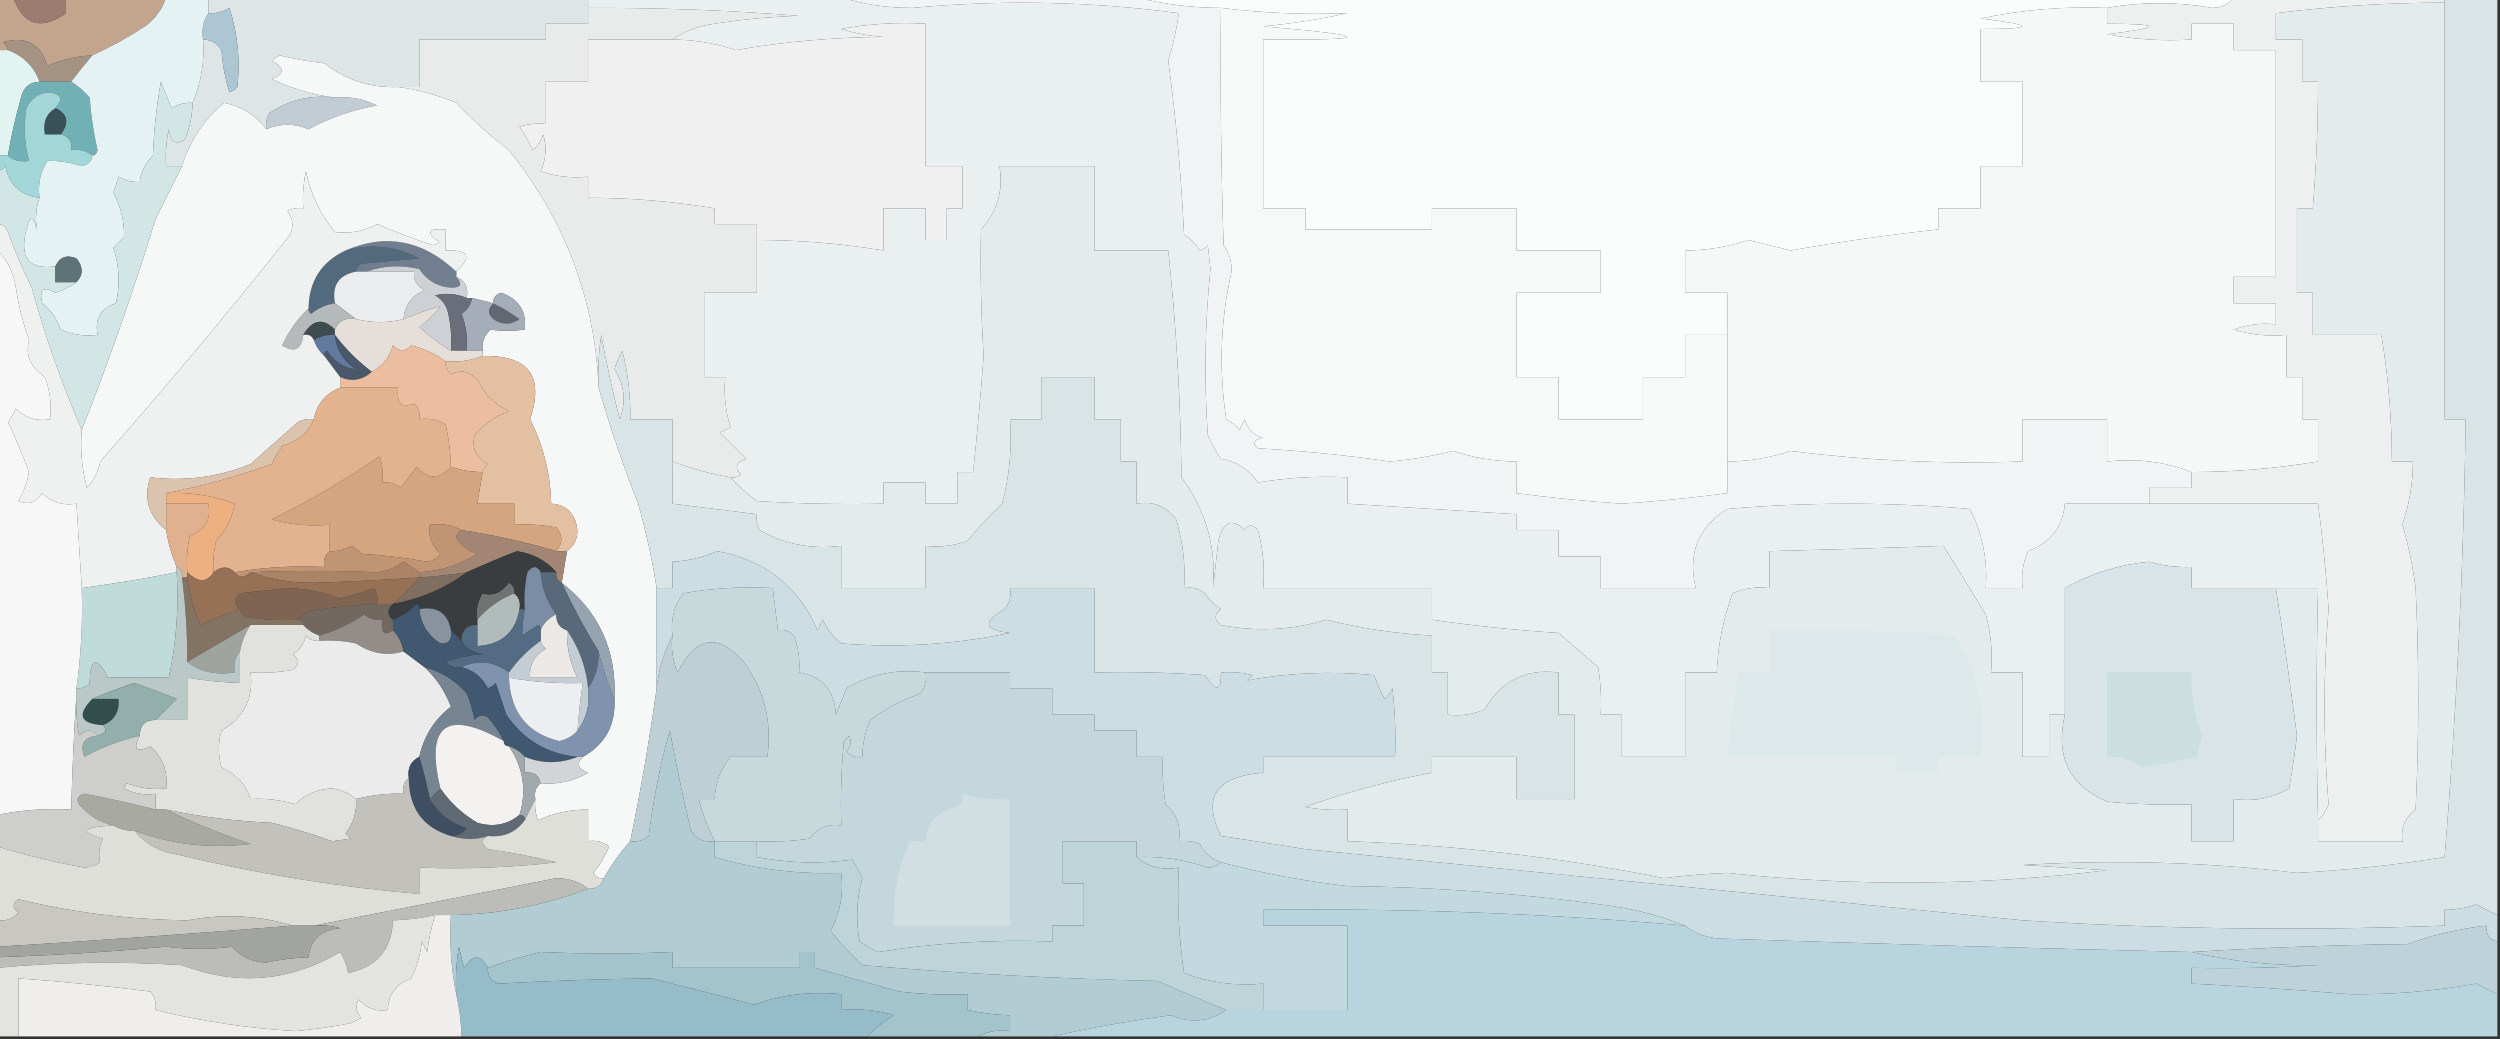 <?xml version="1.0" encoding="UTF-8"?>
<!DOCTYPE svg PUBLIC "-//W3C//DTD SVG 1.1//EN" "http://www.w3.org/Graphics/SVG/1.1/DTD/svg11.dtd">
<svg xmlns="http://www.w3.org/2000/svg" version="1.1" width="474px" height="197px" style="shape-rendering:geometricPrecision; text-rendering:geometricPrecision; image-rendering:optimizeQuality; fill-rule:evenodd; clip-rule:evenodd" xmlns:xlink="http://www.w3.org/1999/xlink">
<rect width="100%" height="100%" fill="#333333" stroke="none"/>
<g><path style="opacity:1" fill="#fbfcfc" d="M 215.5,-0.5 C 284.833,-0.5 354.167,-0.5 423.5,-0.5C 422.666,0.748 421.333,1.415 419.5,1.5C 412.674,0.313 406.007,0.313 399.5,1.5C 391.407,1.172 383.407,1.839 375.5,3.5C 386.085,4.818 386.085,5.485 375.5,5.5C 375.5,8.833 375.5,12.167 375.5,15.5C 378.167,15.5 380.833,15.5 383.5,15.5C 383.5,20.833 383.5,26.167 383.5,31.5C 380.833,31.5 378.167,31.5 375.5,31.5C 375.5,34.167 375.5,36.833 375.5,39.5C 372.833,39.5 370.167,39.5 367.5,39.5C 367.5,40.833 367.5,42.167 367.5,43.5C 358.133,44.504 348.8,45.838 339.5,47.5C 336.833,46.833 334.167,46.167 331.5,45.5C 327.593,46.811 323.593,47.478 319.5,47.5C 319.5,50.167 319.5,52.833 319.5,55.5C 322.167,55.5 324.833,55.5 327.5,55.5C 327.5,58.167 327.5,60.833 327.5,63.5C 324.833,63.5 322.167,63.5 319.5,63.5C 319.5,66.167 319.5,68.833 319.5,71.5C 316.833,71.5 314.167,71.5 311.5,71.5C 311.5,74.167 311.5,76.833 311.5,79.5C 306.167,79.5 300.833,79.5 295.5,79.5C 295.5,76.833 295.5,74.167 295.5,71.5C 292.833,71.5 290.167,71.5 287.5,71.5C 287.5,66.167 287.5,60.833 287.5,55.5C 292.833,55.5 298.167,55.5 303.5,55.5C 303.5,52.833 303.5,50.167 303.5,47.5C 298.167,47.5 292.833,47.5 287.5,47.5C 287.5,44.833 287.5,42.167 287.5,39.5C 282.167,39.5 276.833,39.5 271.5,39.5C 271.5,40.833 271.5,42.167 271.5,43.5C 263.5,43.5 255.5,43.5 247.5,43.5C 247.5,42.167 247.5,40.833 247.5,39.5C 244.833,39.5 242.167,39.5 239.5,39.5C 239.5,28.833 239.5,18.167 239.5,7.5C 260.761,7.655 260.761,6.821 239.5,5C 244.889,4.493 250.223,3.66 255.5,2.5C 247.527,2.821 239.527,2.488 231.5,1.5C 225.949,1.473 220.616,0.806 215.5,-0.5 Z"/></g>
<g><path style="opacity:1" fill="#f6f7f7" d="M 399.5,1.5 C 399.5,2.5 399.5,3.5 399.5,4.5C 410.085,4.515 410.085,5.182 399.5,6.5C 404.792,7.495 410.125,7.828 415.5,7.5C 415.5,6.5 415.5,5.5 415.5,4.5C 418.167,4.5 420.833,4.5 423.5,4.5C 423.5,6.167 423.5,7.833 423.5,9.5C 426.167,9.5 428.833,9.5 431.5,9.5C 431.5,23.833 431.5,38.167 431.5,52.5C 428.833,52.5 426.167,52.5 423.5,52.5C 423.5,54.167 423.5,55.833 423.5,57.5C 426.167,57.5 428.833,57.5 431.5,57.5C 431.5,58.833 431.5,60.167 431.5,61.5C 428.753,61.187 426.086,61.52 423.5,62.5C 426.768,63.487 430.102,63.82 433.5,63.5C 433.5,66.167 433.5,68.833 433.5,71.5C 434.5,71.5 435.5,71.5 436.5,71.5C 436.5,74.167 436.5,76.833 436.5,79.5C 437.5,79.5 438.5,79.5 439.5,79.5C 439.5,82.167 439.5,84.833 439.5,87.5C 431.568,88.824 423.568,89.491 415.5,89.5C 410.604,87.554 405.271,86.887 399.5,87.5C 399.5,84.833 399.5,82.167 399.5,79.5C 394.167,79.5 388.833,79.5 383.5,79.5C 383.5,82.167 383.5,84.833 383.5,87.5C 368.758,88.029 354.092,87.363 339.5,85.5C 335.593,86.811 331.593,87.478 327.5,87.5C 327.5,79.5 327.5,71.5 327.5,63.5C 327.5,60.833 327.5,58.167 327.5,55.5C 324.833,55.5 322.167,55.5 319.5,55.5C 319.5,52.833 319.5,50.167 319.5,47.5C 323.593,47.478 327.593,46.811 331.5,45.5C 334.167,46.167 336.833,46.833 339.5,47.5C 348.8,45.838 358.133,44.504 367.5,43.5C 367.5,42.167 367.5,40.833 367.5,39.5C 370.167,39.5 372.833,39.5 375.5,39.5C 375.5,36.833 375.5,34.167 375.5,31.5C 378.167,31.5 380.833,31.5 383.5,31.5C 383.5,26.167 383.5,20.833 383.5,15.5C 380.833,15.5 378.167,15.5 375.5,15.5C 375.5,12.167 375.5,8.833 375.5,5.5C 386.085,5.485 386.085,4.818 375.5,3.5C 383.407,1.839 391.407,1.172 399.5,1.5 Z"/></g>
<g><path style="opacity:1" fill="#dde5e7" d="M 39.5,-0.5 C 63.5,-0.5 87.5,-0.5 111.5,-0.5C 111.5,0.167 111.5,0.833 111.5,1.5C 111.5,2.5 111.5,3.5 111.5,4.5C 108.833,4.5 106.167,4.5 103.5,4.5C 103.5,5.5 103.5,6.5 103.5,7.5C 95.5,7.5 87.5,7.5 79.5,7.5C 79.5,10.5 79.5,13.5 79.5,16.5C 78.167,16.5 76.833,16.5 75.5,16.5C 70.265,16.699 65.598,15.199 61.5,12C 58.629,11.685 55.795,11.185 53,10.5C 52.5,10.833 52,11.167 51.5,11.5C 54.028,12.816 54.028,13.983 51.5,15C 55.395,16.808 59.395,17.974 63.5,18.5C 58.919,17.923 54.752,18.923 51,21.5C 50.517,22.448 50.35,23.448 50.5,24.5C 48.534,21.843 45.867,20.177 42.5,19.5C 38.667,22.676 36.001,26.676 34.5,31.5C 33.5,31.5 32.5,31.5 31.5,31.5C 31.337,29.143 31.503,26.81 32,24.5C 32.283,26.886 33.283,27.552 35,26.5C 35.977,24.26 36.477,21.927 36.5,19.5C 38.143,15.705 38.809,11.705 38.5,7.5C 40.017,7.511 41.184,8.177 42,9.5C 42.182,12.226 42.682,14.893 43.5,17.5C 44.086,17.291 44.586,16.957 45,16.5C 45.572,11.407 45.072,6.407 43.5,1.5C 42.264,2.246 40.931,2.579 39.5,2.5C 39.5,1.5 39.5,0.5 39.5,-0.5 Z"/></g>
<g><path style="opacity:1" fill="#c3a58d" d="M -0.5,-0.5 C 0.5,-0.5 1.5,-0.5 2.5,-0.5C 4.462,4.826 7.795,5.826 12.5,2.5C 12.5,1.5 12.5,0.5 12.5,-0.5C 18.833,-0.5 25.167,-0.5 31.5,-0.5C 30.797,1.716 29.464,3.549 27.5,5C 24.273,7.112 20.94,8.945 17.5,10.5C 14.52,10.62 11.687,11.287 9,12.5C 7.713,8.271 4.88,6.771 0.5,8C 1.056,8.383 1.389,8.883 1.5,9.5C 0.833,9.5 0.167,9.5 -0.5,9.5C -0.5,6.167 -0.5,2.833 -0.5,-0.5 Z"/></g>
<g><path style="opacity:1" fill="#9a7c71" d="M 2.5,-0.5 C 5.833,-0.5 9.167,-0.5 12.5,-0.5C 12.5,0.5 12.5,1.5 12.5,2.5C 7.795,5.826 4.462,4.826 2.5,-0.5 Z"/></g>
<g><path style="opacity:1" fill="#f0f0f1" d="M 143.5,45.5 C 143.5,44.5 143.5,43.5 143.5,42.5C 140.833,42.5 138.167,42.5 135.5,42.5C 135.5,41.5 135.5,40.5 135.5,39.5C 127.568,38.176 119.568,37.509 111.5,37.5C 111.5,36.167 111.5,34.833 111.5,33.5C 108.428,33.817 105.428,33.484 102.5,32.5C 103.544,30.232 103.711,27.899 103,25.5C 102.581,26.672 101.915,27.672 101,28.5C 100.293,26.919 99.46,25.419 98.5,24C 100.134,23.506 101.801,23.34 103.5,23.5C 103.5,20.833 103.5,18.167 103.5,15.5C 106.167,15.5 108.833,15.5 111.5,15.5C 111.5,12.833 111.5,10.167 111.5,7.5C 116.833,7.5 122.167,7.5 127.5,7.5C 131.593,7.522 135.593,8.189 139.5,9.5C 148.752,7.896 158.086,7.062 167.5,7C 164.774,6.818 162.107,6.318 159.5,5.5C 164.792,4.505 170.125,4.172 175.5,4.5C 175.5,13.5 175.5,22.5 175.5,31.5C 177.833,31.5 180.167,31.5 182.5,31.5C 182.5,34.167 182.5,36.833 182.5,39.5C 181.5,39.5 180.5,39.5 179.5,39.5C 179.5,41.5 179.5,43.5 179.5,45.5C 178.167,45.5 176.833,45.5 175.5,45.5C 175.5,43.5 175.5,41.5 175.5,39.5C 172.833,39.5 170.167,39.5 167.5,39.5C 167.5,42.167 167.5,44.833 167.5,47.5C 159.568,46.176 151.568,45.509 143.5,45.5 Z"/></g>
<g><path style="opacity:1" fill="#acc6d3" d="M 38.5,7.5 C 38.215,5.585 38.549,3.919 39.5,2.5C 40.931,2.579 42.264,2.246 43.5,1.5C 45.072,6.407 45.572,11.407 45,16.5C 44.586,16.957 44.086,17.291 43.5,17.5C 42.682,14.893 42.182,12.226 42,9.5C 41.184,8.177 40.017,7.511 38.5,7.5 Z"/></g>
<g><path style="opacity:1" fill="#e9ebeb" d="M 111.5,1.5 C 124.853,1.445 138.186,1.945 151.5,3C 146.136,3.171 140.802,3.671 135.5,4.5C 132.384,4.92 129.717,5.92 127.5,7.5C 122.167,7.5 116.833,7.5 111.5,7.5C 111.5,10.167 111.5,12.833 111.5,15.5C 108.833,15.5 106.167,15.5 103.5,15.5C 103.5,18.167 103.5,20.833 103.5,23.5C 101.801,23.34 100.134,23.506 98.5,24C 99.46,25.419 100.293,26.919 101,28.5C 101.915,27.672 102.581,26.672 103,25.5C 103.711,27.899 103.544,30.232 102.5,32.5C 105.428,33.484 108.428,33.817 111.5,33.5C 111.5,34.833 111.5,36.167 111.5,37.5C 119.568,37.509 127.568,38.176 135.5,39.5C 135.5,40.5 135.5,41.5 135.5,42.5C 138.167,42.5 140.833,42.5 143.5,42.5C 143.5,43.5 143.5,44.5 143.5,45.5C 143.5,48.833 143.5,52.167 143.5,55.5C 140.167,55.5 136.833,55.5 133.5,55.5C 133.5,60.833 133.5,66.167 133.5,71.5C 134.833,71.5 136.167,71.5 137.5,71.5C 137.216,74.777 137.549,77.943 138.5,81C 137.833,81.333 137.167,81.667 136.5,82C 138.167,83.667 139.833,85.333 141.5,87C 139.519,87.605 139.185,88.605 140.5,90C 139.906,90.464 139.239,90.631 138.5,90.5C 134.702,89.846 131.036,88.846 127.5,87.5C 127.5,84.833 127.5,82.167 127.5,79.5C 124.833,79.5 122.167,79.5 119.5,79.5C 119.575,75.103 119.075,70.77 118,66.5C 117.362,67.609 116.862,68.775 116.5,70C 118.425,73.037 118.758,76.203 117.5,79.5C 116.143,74.215 114.976,68.882 114,63.5C 113.502,66.817 113.335,70.15 113.5,73.5C 112.792,56.72 107.126,41.72 96.5,28.5C 92.958,25.77 89.625,22.77 86.5,19.5C 82.906,17.999 79.239,16.999 75.5,16.5C 76.833,16.5 78.167,16.5 79.5,16.5C 79.5,13.5 79.5,10.5 79.5,7.5C 87.5,7.5 95.5,7.5 103.5,7.5C 103.5,6.5 103.5,5.5 103.5,4.5C 106.167,4.5 108.833,4.5 111.5,4.5C 111.5,3.5 111.5,2.5 111.5,1.5 Z"/></g>
<g><path style="opacity:1" fill="#a49383" d="M 17.5,10.5 C 16.084,12.179 14.75,13.846 13.5,15.5C 11.5,15.5 9.5,15.5 7.5,15.5C 6.438,12.622 4.438,10.622 1.5,9.5C 1.389,8.883 1.056,8.383 0.5,8C 4.88,6.771 7.713,8.271 9,12.5C 11.687,11.287 14.52,10.62 17.5,10.5 Z"/></g>
<g><path style="opacity:1" fill="#e2f4f2" d="M -0.5,9.5 C 0.167,9.5 0.833,9.5 1.5,9.5C 4.438,10.622 6.438,12.622 7.5,15.5C 5.589,15.574 4.422,16.574 4,18.5C 2.951,22.133 2.118,25.799 1.5,29.5C 0.833,29.5 0.167,29.5 -0.5,29.5C -0.5,22.833 -0.5,16.167 -0.5,9.5 Z"/></g>
<g><path style="opacity:1" fill="#71b0b5" d="M 7.5,15.5 C 9.5,15.5 11.5,15.5 13.5,15.5C 14.794,16.29 15.961,17.29 17,18.5C 17.246,21.89 17.746,25.223 18.5,28.5C 18.376,29.107 18.043,29.44 17.5,29.5C 16.432,28.566 15.099,28.232 13.5,28.5C 13.715,26.821 13.048,25.821 11.5,25.5C 13.18,23.274 12.847,21.607 10.5,20.5C 12.078,18.682 11.578,17.682 9,17.5C 7.11,17.785 5.777,18.785 5,20.5C 4.457,23.868 4.624,27.201 5.5,30.5C 3.901,30.768 2.568,30.434 1.5,29.5C 2.118,25.799 2.951,22.133 4,18.5C 4.422,16.574 5.589,15.574 7.5,15.5 Z"/></g>
<g><path style="opacity:1" fill="#375156" d="M 10.5,20.5 C 12.847,21.607 13.18,23.274 11.5,25.5C 10.5,25.5 9.5,25.5 8.5,25.5C 8.077,23.219 8.744,21.552 10.5,20.5 Z"/></g>
<g><path style="opacity:1" fill="#c2ccd4" d="M 63.5,18.5 C 66.32,18.247 68.987,18.747 71.5,20C 66.879,20.818 62.545,22.318 58.5,24.5C 55.845,23.382 53.178,23.382 50.5,24.5C 50.35,23.448 50.517,22.448 51,21.5C 54.752,18.923 58.919,17.923 63.5,18.5 Z"/></g>
<g><path style="opacity:1" fill="#f6f7f7" d="M 75.5,16.5 C 79.239,16.999 82.906,17.999 86.5,19.5C 89.625,22.77 92.958,25.77 96.5,28.5C 107.126,41.72 112.792,56.72 113.5,73.5C 115.607,80.846 118.107,88.179 121,95.5C 122.486,100.777 123.653,106.111 124.5,111.5C 124.5,117.833 124.5,124.167 124.5,130.5C 123.148,140.211 121.481,149.878 119.5,159.5C 117.6,161.619 115.934,163.953 114.5,166.5C 113.624,166.631 112.957,166.298 112.5,165.5C 113.752,163.999 114.752,162.332 115.5,160.5C 114.311,159.571 112.978,159.238 111.5,159.5C 111.5,157.5 111.5,155.5 111.5,153.5C 108.164,153.467 104.997,154.134 102,155.5C 101.51,154.207 101.343,152.873 101.5,151.5C 101.263,150.209 101.596,149.209 102.5,148.5C 105.734,148.795 108.734,148.129 111.5,146.5C 109.565,145.787 109.232,144.787 110.5,143.5C 114.746,141.119 116.746,137.453 116.5,132.5C 116.918,123.344 113.585,116.011 106.5,110.5C 106.833,108.5 107.167,106.5 107.5,104.5C 109.441,102.989 109.941,100.989 109,98.5C 108.092,96.561 106.592,95.561 104.5,95.5C 104.36,89.81 103.026,84.476 100.5,79.5C 103.239,71.308 100.239,67.308 91.5,67.5C 91.5,67.167 91.5,66.833 91.5,66.5C 91.312,64.897 91.812,63.563 93,62.5C 94.956,62.785 97.123,62.785 99.5,62.5C 99.857,59.015 98.357,56.682 95,55.5C 93.97,55.836 93.47,56.503 93.5,57.5C 92.167,57.167 90.833,56.833 89.5,56.5C 89.167,56.5 88.833,56.5 88.5,56.5C 88.843,54.517 88.177,53.183 86.5,52.5C 86.5,52.167 86.5,51.833 86.5,51.5C 89.577,48.657 88.91,47.323 84.5,47.5C 84.5,46.167 84.5,44.833 84.5,43.5C 81.001,43.259 80.668,44.092 83.5,46C 83,46.167 82.5,46.333 82,46.5C 78.395,45.274 74.895,43.941 71.5,42.5C 68.991,43.843 66.324,44.343 63.5,44C 60.752,40.668 58.918,36.835 58,32.5C 57.503,34.81 57.337,37.143 57.5,39.5C 56.448,39.35 55.448,39.517 54.5,40C 55.554,41.388 55.72,42.888 55,44.5C 43.51,59.013 31.51,73.347 19,87.5C 18.64,89.421 17.806,91.088 16.5,92.5C 15.511,88.893 15.177,85.226 15.5,81.5C 20.648,68.496 25.314,55.162 29.5,41.5C 31.189,38.122 32.855,34.789 34.5,31.5C 36.001,26.676 38.667,22.676 42.5,19.5C 45.867,20.177 48.534,21.843 50.5,24.5C 53.178,23.382 55.845,23.382 58.5,24.5C 62.545,22.318 66.879,20.818 71.5,20C 68.987,18.747 66.32,18.247 63.5,18.5C 59.395,17.974 55.395,16.808 51.5,15C 54.028,13.983 54.028,12.816 51.5,11.5C 52,11.167 52.5,10.833 53,10.5C 55.795,11.185 58.629,11.685 61.5,12C 65.598,15.199 70.265,16.699 75.5,16.5 Z"/></g>
<g><path style="opacity:1" fill="#a3d6d9" d="M 10.5,20.5 C 8.744,21.552 8.077,23.219 8.5,25.5C 9.5,25.5 10.5,25.5 11.5,25.5C 13.048,25.821 13.715,26.821 13.5,28.5C 15.099,28.232 16.432,28.566 17.5,29.5C 17.38,30.586 16.713,31.253 15.5,31.5C 13.264,30.782 11.098,30.448 9,30.5C 7.648,32.594 7.148,34.927 7.5,37.5C 3.93,37.099 1.764,35.099 1,31.5C 0.617,32.056 0.117,32.389 -0.5,32.5C -0.5,31.5 -0.5,30.5 -0.5,29.5C 0.167,29.5 0.833,29.5 1.5,29.5C 2.568,30.434 3.901,30.768 5.5,30.5C 4.624,27.201 4.457,23.868 5,20.5C 5.777,18.785 7.11,17.785 9,17.5C 11.578,17.682 12.078,18.682 10.5,20.5 Z"/></g>
<g><path style="opacity:1" fill="#f7f8f8" d="M 231.5,1.5 C 239.527,2.488 247.527,2.821 255.5,2.5C 250.223,3.66 244.889,4.493 239.5,5C 260.761,6.821 260.761,7.655 239.5,7.5C 239.5,18.167 239.5,28.833 239.5,39.5C 242.167,39.5 244.833,39.5 247.5,39.5C 247.5,40.833 247.5,42.167 247.5,43.5C 255.5,43.5 263.5,43.5 271.5,43.5C 271.5,42.167 271.5,40.833 271.5,39.5C 276.833,39.5 282.167,39.5 287.5,39.5C 287.5,42.167 287.5,44.833 287.5,47.5C 292.833,47.5 298.167,47.5 303.5,47.5C 303.5,50.167 303.5,52.833 303.5,55.5C 298.167,55.5 292.833,55.5 287.5,55.5C 287.5,60.833 287.5,66.167 287.5,71.5C 290.167,71.5 292.833,71.5 295.5,71.5C 295.5,74.167 295.5,76.833 295.5,79.5C 300.833,79.5 306.167,79.5 311.5,79.5C 311.5,76.833 311.5,74.167 311.5,71.5C 314.167,71.5 316.833,71.5 319.5,71.5C 319.5,68.833 319.5,66.167 319.5,63.5C 322.167,63.5 324.833,63.5 327.5,63.5C 327.5,71.5 327.5,79.5 327.5,87.5C 327.5,89.5 327.5,91.5 327.5,93.5C 320.876,94.386 314.209,95.052 307.5,95.5C 300.791,95.052 294.124,94.386 287.5,93.5C 287.5,91.5 287.5,89.5 287.5,87.5C 283.407,87.478 279.407,86.811 275.5,85.5C 271.558,86.493 267.558,87.16 263.5,87.5C 255.202,86.298 246.869,85.465 238.5,85C 237.366,83.984 237.699,83.317 239.5,83C 237.667,82.5 236.5,81.333 236,79.5C 235.667,80.167 235.333,80.833 235,81.5C 234.311,80.643 233.478,79.977 232.5,79.5C 231.061,70.099 231.395,60.765 233.5,51.5C 233.564,49.611 233.064,47.944 232,46.5C 231.5,31.504 231.333,16.504 231.5,1.5 Z"/></g>
<g><path style="opacity:1" fill="#e5f2f3" d="M 31.5,-0.5 C 34.167,-0.5 36.833,-0.5 39.5,-0.5C 39.5,0.5 39.5,1.5 39.5,2.5C 38.549,3.919 38.215,5.585 38.5,7.5C 38.809,11.705 38.143,15.705 36.5,19.5C 35.069,19.421 33.736,19.754 32.5,20.5C 31.833,18.833 31.167,17.167 30.5,15.5C 29.672,20.131 29.172,24.798 29,29.5C 27.562,30.9 26.729,32.567 26.5,34.5C 25.07,34.579 23.736,34.246 22.5,33.5C 22.167,34.5 21.833,35.5 21.5,36.5C 22.966,39.343 23.633,42.176 23.5,45C 22.833,45.667 22.167,46.333 21.5,47C 22.622,50.408 22.789,53.908 22,57.5C 19.09,58.45 17.923,60.45 18.5,63.5C 16.076,63.808 13.743,63.474 11.5,62.5C 10.826,60.483 9.659,58.817 8,57.5C 7.383,54.824 8.216,54.157 10.5,55.5C 12.025,55.006 13.359,54.339 14.5,53.5C 15.801,52.115 15.801,50.615 14.5,49C 12.648,48.227 11.314,48.727 10.5,50.5C 5.474,51.218 3.641,48.884 5,43.5C 5.667,40.833 6.333,40.833 7,43.5C 6.653,41.39 6.82,39.39 7.5,37.5C 7.148,34.927 7.648,32.594 9,30.5C 11.098,30.448 13.264,30.782 15.5,31.5C 16.713,31.253 17.38,30.586 17.5,29.5C 18.043,29.44 18.376,29.107 18.5,28.5C 17.746,25.223 17.246,21.89 17,18.5C 15.961,17.29 14.794,16.29 13.5,15.5C 14.75,13.846 16.084,12.179 17.5,10.5C 20.94,8.945 24.273,7.112 27.5,5C 29.464,3.549 30.797,1.716 31.5,-0.5 Z"/></g>
<g><path style="opacity:1" fill="#53697e" d="M 67.5,51.5 C 64.224,52.122 62.891,54.122 63.5,57.5C 61.83,57.751 60.33,58.418 59,59.5C 58.601,59.272 58.435,58.938 58.5,58.5C 58.573,53.346 60.906,49.679 65.5,47.5C 70.326,46.135 74.993,46.635 79.5,49C 75.833,49.333 72.167,49.667 68.5,50C 67.944,50.383 67.611,50.883 67.5,51.5 Z"/></g>
<g><path style="opacity:1" fill="#707e90" d="M 86.5,51.5 C 86.5,51.833 86.5,52.167 86.5,52.5C 87.859,54.009 87.359,54.676 85,54.5C 82.672,54.183 80.839,53.016 79.5,51C 75.973,50.193 72.64,50.359 69.5,51.5C 68.833,51.5 68.167,51.5 67.5,51.5C 67.611,50.883 67.944,50.383 68.5,50C 72.167,49.667 75.833,49.333 79.5,49C 74.993,46.635 70.326,46.135 65.5,47.5C 73.155,44.181 80.155,45.515 86.5,51.5 Z"/></g>
<g><path style="opacity:1" fill="#cdd0d5" d="M 69.5,51.5 C 72.64,50.359 75.973,50.193 79.5,51C 80.839,53.016 82.672,54.183 85,54.5C 87.359,54.676 87.859,54.009 86.5,52.5C 88.177,53.183 88.843,54.517 88.5,56.5C 86.545,55.676 84.545,55.51 82.5,56C 83.849,56.772 84.682,57.939 85,59.5C 85.497,61.81 85.663,64.143 85.5,66.5C 83.419,65.273 81.419,63.773 79.5,62C 81.053,60.903 82.386,59.57 83.5,58C 81.256,58.695 78.922,59.529 76.5,60.5C 76.739,57.852 78.072,56.018 80.5,55C 79.027,54.29 78.36,53.124 78.5,51.5C 75.5,51.5 72.5,51.5 69.5,51.5 Z"/></g>
<g><path style="opacity:1" fill="#eaeff0" d="M 111.5,-0.5 C 127.5,-0.5 143.5,-0.5 159.5,-0.5C 163.614,0.826 168.114,1.493 173,1.5C 189.888,-0.084 206.721,0.249 223.5,2.5C 223.092,5.53 222.426,8.53 221.5,11.5C 222.979,22.44 223.979,33.44 224.5,44.5C 225.719,45.263 226.719,46.263 227.5,47.5C 228.086,47.291 228.586,46.957 229,46.5C 229.167,48 229.333,49.5 229.5,51C 228.445,61.485 228.278,71.985 229,82.5C 229.707,84.081 230.54,85.581 231.5,87C 234.496,87.522 236.829,89.022 238.5,91.5C 244.104,90.546 249.771,90.212 255.5,90.5C 255.5,92.167 255.5,93.833 255.5,95.5C 266.167,96.167 276.833,96.833 287.5,97.5C 287.5,98.5 287.5,99.5 287.5,100.5C 290.167,100.5 292.833,100.5 295.5,100.5C 295.5,102.167 295.5,103.833 295.5,105.5C 298.167,105.5 300.833,105.5 303.5,105.5C 303.5,107.5 303.5,109.5 303.5,111.5C 309.5,111.5 315.5,111.5 321.5,111.5C 319.96,104.947 321.96,99.947 327.5,96.5C 342.833,95.167 358.167,95.167 373.5,96.5C 375.879,101.163 376.879,106.163 376.5,111.5C 378.833,111.5 381.167,111.5 383.5,111.5C 383.192,109.076 383.526,106.743 384.5,104.5C 388.785,102.896 391.118,99.896 391.5,95.5C 396.833,95.5 402.167,95.5 407.5,95.5C 418.167,95.5 428.833,95.5 439.5,95.5C 440.386,102.124 441.052,108.791 441.5,115.5C 440.469,127.872 440.469,140.206 441.5,152.5C 441.058,153.739 440.391,154.739 439.5,155.5C 439.149,140.967 439.149,126.3 439.5,111.5C 436.833,111.5 434.167,111.5 431.5,111.5C 426.167,111.5 420.833,111.5 415.5,111.5C 415.5,110.167 415.5,108.833 415.5,107.5C 412.781,107.603 410.115,107.269 407.5,106.5C 401.744,107.057 396.41,108.724 391.5,111.5C 391.5,119.5 391.5,127.5 391.5,135.5C 390.5,135.5 389.5,135.5 388.5,135.5C 388.5,138.167 388.5,140.833 388.5,143.5C 386.833,143.5 385.167,143.5 383.5,143.5C 383.5,138.167 383.5,132.833 383.5,127.5C 381.5,127.5 379.5,127.5 377.5,127.5C 377.823,123.774 377.489,120.107 376.5,116.5C 373.806,112.149 371.139,107.815 368.5,103.5C 357.519,103.878 346.519,104.211 335.5,104.5C 335.5,106.833 335.5,109.167 335.5,111.5C 333.076,111.192 330.743,111.526 328.5,112.5C 326.705,117.346 325.705,122.346 325.5,127.5C 323.5,127.5 321.5,127.5 319.5,127.5C 319.5,132.833 319.5,138.167 319.5,143.5C 315.5,143.5 311.5,143.5 307.5,143.5C 307.5,140.833 307.5,138.167 307.5,135.5C 306.167,135.5 304.833,135.5 303.5,135.5C 303.665,132.482 303.498,129.482 303,126.5C 300.5,124.333 298,122.167 295.5,120C 287.447,119.493 279.447,118.66 271.5,117.5C 271.5,115.5 271.5,113.5 271.5,111.5C 260.833,111.5 250.167,111.5 239.5,111.5C 239.823,107.774 239.489,104.107 238.5,100.5C 237.575,99.359 236.741,99.359 236,100.5C 233.595,98.179 231.928,98.845 231,102.5C 230.667,105.5 230.333,108.5 230,111.5C 230.625,103.713 228.625,96.713 224,90.5C 223.858,76.103 223.025,61.769 221.5,47.5C 216.833,47.5 212.167,47.5 207.5,47.5C 207.5,42.167 207.5,36.833 207.5,31.5C 201.5,31.5 195.5,31.5 189.5,31.5C 190.264,36.141 189.097,40.141 186,43.5C 185.832,51.493 185.999,59.493 186.5,67.5C 185.942,74.86 185.276,82.193 184.5,89.5C 183.5,89.5 182.5,89.5 181.5,89.5C 181.5,91.5 181.5,93.5 181.5,95.5C 179.5,95.5 177.5,95.5 175.5,95.5C 175.5,94.167 175.5,92.833 175.5,91.5C 172.833,91.5 170.167,91.5 167.5,91.5C 167.5,92.833 167.5,94.167 167.5,95.5C 159.493,95.666 151.493,95.5 143.5,95C 141.638,93.634 139.972,92.134 138.5,90.5C 139.239,90.631 139.906,90.464 140.5,90C 139.185,88.605 139.519,87.605 141.5,87C 139.833,85.333 138.167,83.667 136.5,82C 137.167,81.667 137.833,81.333 138.5,81C 137.549,77.943 137.216,74.777 137.5,71.5C 136.167,71.5 134.833,71.5 133.5,71.5C 133.5,66.167 133.5,60.833 133.5,55.5C 136.833,55.5 140.167,55.5 143.5,55.5C 143.5,52.167 143.5,48.833 143.5,45.5C 151.568,45.509 159.568,46.176 167.5,47.5C 167.5,44.833 167.5,42.167 167.5,39.5C 170.167,39.5 172.833,39.5 175.5,39.5C 175.5,41.5 175.5,43.5 175.5,45.5C 176.833,45.5 178.167,45.5 179.5,45.5C 179.5,43.5 179.5,41.5 179.5,39.5C 180.5,39.5 181.5,39.5 182.5,39.5C 182.5,36.833 182.5,34.167 182.5,31.5C 180.167,31.5 177.833,31.5 175.5,31.5C 175.5,22.5 175.5,13.5 175.5,4.5C 170.125,4.172 164.792,4.505 159.5,5.5C 162.107,6.318 164.774,6.818 167.5,7C 158.086,7.062 148.752,7.896 139.5,9.5C 135.593,8.189 131.593,7.522 127.5,7.5C 129.717,5.92 132.384,4.92 135.5,4.5C 140.802,3.671 146.136,3.171 151.5,3C 138.186,1.945 124.853,1.445 111.5,1.5C 111.5,0.833 111.5,0.167 111.5,-0.5 Z"/></g>
<g><path style="opacity:1" fill="#eef0f0" d="M 423.5,-0.5 C 436.833,-0.5 450.167,-0.5 463.5,-0.5C 463.5,-0.167 463.5,0.167 463.5,0.5C 452.778,0.504 442.111,1.171 431.5,2.5C 431.5,4.167 431.5,5.833 431.5,7.5C 433.167,7.5 434.833,7.5 436.5,7.5C 436.5,10.167 436.5,12.833 436.5,15.5C 437.5,15.5 438.5,15.5 439.5,15.5C 439.499,23.517 439.166,31.517 438.5,39.5C 437.5,39.5 436.5,39.5 435.5,39.5C 435.5,44.833 435.5,50.167 435.5,55.5C 436.5,55.5 437.5,55.5 438.5,55.5C 438.5,58.167 438.5,60.833 438.5,63.5C 442.833,63.5 447.167,63.5 451.5,63.5C 452.824,71.432 453.491,79.432 453.5,87.5C 454.833,87.5 456.167,87.5 457.5,87.5C 457.478,91.593 456.811,95.593 455.5,99.5C 456.651,103.437 457.484,107.437 458,111.5C 458.667,125.5 458.667,139.5 458,153.5C 455.984,154.955 455.151,156.955 455.5,159.5C 450.167,159.5 444.833,159.5 439.5,159.5C 439.5,158.167 439.5,156.833 439.5,155.5C 440.391,154.739 441.058,153.739 441.5,152.5C 440.469,140.206 440.469,127.872 441.5,115.5C 441.052,108.791 440.386,102.124 439.5,95.5C 428.833,95.5 418.167,95.5 407.5,95.5C 407.5,94.5 407.5,93.5 407.5,92.5C 410.167,92.5 412.833,92.5 415.5,92.5C 415.5,91.5 415.5,90.5 415.5,89.5C 423.568,89.491 431.568,88.824 439.5,87.5C 439.5,84.833 439.5,82.167 439.5,79.5C 438.5,79.5 437.5,79.5 436.5,79.5C 436.5,76.833 436.5,74.167 436.5,71.5C 435.5,71.5 434.5,71.5 433.5,71.5C 433.5,68.833 433.5,66.167 433.5,63.5C 430.102,63.82 426.768,63.487 423.5,62.5C 426.086,61.52 428.753,61.187 431.5,61.5C 431.5,60.167 431.5,58.833 431.5,57.5C 428.833,57.5 426.167,57.5 423.5,57.5C 423.5,55.833 423.5,54.167 423.5,52.5C 426.167,52.5 428.833,52.5 431.5,52.5C 431.5,38.167 431.5,23.833 431.5,9.5C 428.833,9.5 426.167,9.5 423.5,9.5C 423.5,7.833 423.5,6.167 423.5,4.5C 420.833,4.5 418.167,4.5 415.5,4.5C 415.5,5.5 415.5,6.5 415.5,7.5C 410.125,7.828 404.792,7.495 399.5,6.5C 410.085,5.182 410.085,4.515 399.5,4.5C 399.5,3.5 399.5,2.5 399.5,1.5C 406.007,0.313 412.674,0.313 419.5,1.5C 421.333,1.415 422.666,0.748 423.5,-0.5 Z"/></g>
<g><path style="opacity:1" fill="#eaeced" d="M 67.5,51.5 C 68.167,51.5 68.833,51.5 69.5,51.5C 72.5,51.5 75.5,51.5 78.5,51.5C 78.36,53.124 79.027,54.29 80.5,55C 78.072,56.018 76.739,57.852 76.5,60.5C 73.592,61.264 70.592,61.264 67.5,60.5C 66.167,59.5 64.833,58.5 63.5,57.5C 62.891,54.122 64.224,52.122 67.5,51.5 Z"/></g>
<g><path style="opacity:1" fill="#b4baba" d="M 63.5,57.5 C 64.833,58.5 66.167,59.5 67.5,60.5C 65.517,60.157 64.183,60.824 63.5,62.5C 61.253,60.231 59.253,60.564 57.5,63.5C 57.166,66.275 55.833,66.942 53.5,65.5C 54.738,62.768 56.405,60.435 58.5,58.5C 58.435,58.938 58.601,59.272 59,59.5C 60.33,58.418 61.83,57.751 63.5,57.5 Z"/></g>
<g><path style="opacity:1" fill="#3f4c4f" d="M 63.5,62.5 C 63.5,62.833 63.5,63.167 63.5,63.5C 62.041,63.433 60.708,63.766 59.5,64.5C 59.158,63.662 58.492,63.328 57.5,63.5C 59.253,60.564 61.253,60.231 63.5,62.5 Z"/></g>
<g><path style="opacity:1" fill="#a5adb9" d="M 91.5,66.5 C 90.5,66.5 89.5,66.5 88.5,66.5C 88.708,64.08 88.374,61.747 87.5,59.5C 88.612,58.735 89.279,57.735 89.5,56.5C 90.833,56.833 92.167,57.167 93.5,57.5C 93.47,56.503 93.97,55.836 95,55.5C 98.357,56.682 99.857,59.015 99.5,62.5C 97.123,62.785 94.956,62.785 93,62.5C 91.812,63.563 91.312,64.897 91.5,66.5 Z"/></g>
<g><path style="opacity:1" fill="#636771" d="M 93.5,57.5 C 95.213,58.305 96.879,59.305 98.5,60.5C 96.865,61.681 95.198,61.681 93.5,60.5C 92.438,59.575 92.438,58.575 93.5,57.5 Z"/></g>
<g><path style="opacity:1" fill="#696e7a" d="M 88.5,56.5 C 88.833,56.5 89.167,56.5 89.5,56.5C 89.279,57.735 88.612,58.735 87.5,59.5C 88.374,61.747 88.708,64.08 88.5,66.5C 87.5,66.5 86.5,66.5 85.5,66.5C 85.663,64.143 85.497,61.81 85,59.5C 84.682,57.939 83.849,56.772 82.5,56C 84.545,55.51 86.545,55.676 88.5,56.5 Z"/></g>
<g><path style="opacity:1" fill="#617a9d" d="M 63.5,63.5 C 63.744,66.263 65.077,68.429 67.5,70C 65.255,69.805 63.422,68.638 62,66.5C 61.601,66.728 61.435,67.062 61.5,67.5C 60.599,66.71 59.932,65.71 59.5,64.5C 60.708,63.766 62.041,63.433 63.5,63.5 Z"/></g>
<g><path style="opacity:1" fill="#d2e6e6" d="M 36.5,19.5 C 36.477,21.927 35.977,24.26 35,26.5C 33.283,27.552 32.283,26.886 32,24.5C 31.503,26.81 31.337,29.143 31.5,31.5C 32.5,31.5 33.5,31.5 34.5,31.5C 32.855,34.789 31.189,38.122 29.5,41.5C 25.314,55.162 20.648,68.496 15.5,81.5C 11.742,72.835 8.575,63.836 6,54.5C 4.305,51.082 2.805,47.582 1.5,44C 1.164,42.97 0.497,42.47 -0.5,42.5C -0.5,39.167 -0.5,35.833 -0.5,32.5C 0.117,32.389 0.617,32.056 1,31.5C 1.764,35.099 3.93,37.099 7.5,37.5C 6.82,39.39 6.653,41.39 7,43.5C 6.333,40.833 5.667,40.833 5,43.5C 3.641,48.884 5.474,51.218 10.5,50.5C 10.5,51.5 10.5,52.5 10.5,53.5C 11.833,53.5 13.167,53.5 14.5,53.5C 13.359,54.339 12.025,55.006 10.5,55.5C 8.216,54.157 7.383,54.824 8,57.5C 9.659,58.817 10.826,60.483 11.5,62.5C 13.743,63.474 16.076,63.808 18.5,63.5C 17.923,60.45 19.09,58.45 22,57.5C 22.789,53.908 22.622,50.408 21.5,47C 22.167,46.333 22.833,45.667 23.5,45C 23.633,42.176 22.966,39.343 21.5,36.5C 21.833,35.5 22.167,34.5 22.5,33.5C 23.736,34.246 25.07,34.579 26.5,34.5C 26.729,32.567 27.562,30.9 29,29.5C 29.172,24.798 29.672,20.131 30.5,15.5C 31.167,17.167 31.833,18.833 32.5,20.5C 33.736,19.754 35.069,19.421 36.5,19.5 Z"/></g>
<g><path style="opacity:1" fill="#e6dfd9" d="M 85.5,66.5 C 86.5,66.5 87.5,66.5 88.5,66.5C 89.5,66.5 90.5,66.5 91.5,66.5C 91.5,66.833 91.5,67.167 91.5,67.5C 89.283,68.369 86.95,68.702 84.5,68.5C 82.582,67.132 80.415,66.132 78,65.5C 76.887,66.711 75.72,66.711 74.5,65.5C 73.866,67.772 72.532,69.439 70.5,70.5C 67.806,68.473 65.473,66.139 63.5,63.5C 63.5,63.167 63.5,62.833 63.5,62.5C 64.183,60.824 65.517,60.157 67.5,60.5C 70.592,61.264 73.592,61.264 76.5,60.5C 78.922,59.529 81.256,58.695 83.5,58C 82.386,59.57 81.053,60.903 79.5,62C 81.419,63.773 83.419,65.273 85.5,66.5 Z"/></g>
<g><path style="opacity:1" fill="#4a586c" d="M 63.5,63.5 C 65.473,66.139 67.806,68.473 70.5,70.5C 68.672,72.115 66.672,72.448 64.5,71.5C 63.5,70.167 62.5,68.833 61.5,67.5C 61.435,67.062 61.601,66.728 62,66.5C 63.422,68.638 65.255,69.805 67.5,70C 65.077,68.429 63.744,66.263 63.5,63.5 Z"/></g>
<g><path style="opacity:1" fill="#ecbe9f" d="M 84.5,68.5 C 84.414,69.496 84.748,70.329 85.5,71C 87.278,70.021 88.945,70.354 90.5,72C 91.833,74.667 93.833,76.667 96.5,78C 93.9,78.883 91.733,80.383 90,82.5C 89.37,84.903 90.203,86.737 92.5,88C 91.944,88.383 91.611,88.883 91.5,89.5C 89.435,89.483 87.435,89.15 85.5,88.5C 85.445,85.902 85.111,83.236 84.5,80.5C 82.955,79.548 81.288,79.215 79.5,79.5C 79.719,78.325 79.386,77.325 78.5,76.5C 76.117,77.462 75.117,76.462 75.5,73.5C 71.833,73.5 68.167,73.5 64.5,73.5C 64.5,72.833 64.5,72.167 64.5,71.5C 66.672,72.448 68.672,72.115 70.5,70.5C 72.532,69.439 73.866,67.772 74.5,65.5C 75.72,66.711 76.887,66.711 78,65.5C 80.415,66.132 82.582,67.132 84.5,68.5 Z"/></g>
<g><path style="opacity:1" fill="#eff0f0" d="M 86.5,51.5 C 80.155,45.515 73.155,44.181 65.5,47.5C 60.906,49.679 58.573,53.346 58.5,58.5C 56.405,60.435 54.738,62.768 53.5,65.5C 55.833,66.942 57.166,66.275 57.5,63.5C 58.492,63.328 59.158,63.662 59.5,64.5C 59.932,65.71 60.599,66.71 61.5,67.5C 62.5,68.833 63.5,70.167 64.5,71.5C 64.5,72.167 64.5,72.833 64.5,73.5C 61.721,74.609 60.054,76.609 59.5,79.5C 58.448,79.35 57.448,79.517 56.5,80C 53.5,82.667 50.5,85.333 47.5,88C 41.299,90.479 34.966,91.312 28.5,90.5C 27.16,94.498 28.16,97.832 31.5,100.5C 31.878,102.921 32.545,105.254 33.5,107.5C 33.5,107.833 33.5,108.167 33.5,108.5C 27.564,109.682 21.564,110.682 15.5,111.5C 15.167,106.167 14.833,100.833 14.5,95.5C 11.921,95.917 9.754,95.25 8,93.5C 6.933,95.283 5.433,95.783 3.5,95C 4.459,93.293 5.125,91.459 5.5,89.5C 4.299,86.266 2.965,83.099 1.5,80C 2.126,79.25 2.626,78.416 3,77.5C 4.754,79.25 6.921,79.917 9.5,79.5C 9.813,76.753 9.48,74.087 8.5,71.5C 5.768,69.638 4.768,67.305 5.5,64.5C 4.355,61.252 3.521,57.919 3,54.5C 2.564,51.602 1.397,49.269 -0.5,47.5C -0.5,45.833 -0.5,44.167 -0.5,42.5C 0.497,42.47 1.164,42.97 1.5,44C 2.805,47.582 4.305,51.082 6,54.5C 8.575,63.836 11.742,72.835 15.5,81.5C 15.177,85.226 15.511,88.893 16.5,92.5C 17.806,91.088 18.64,89.421 19,87.5C 31.51,73.347 43.51,59.013 55,44.5C 55.72,42.888 55.554,41.388 54.5,40C 55.448,39.517 56.448,39.35 57.5,39.5C 57.337,37.143 57.503,34.81 58,32.5C 58.918,36.835 60.752,40.668 63.5,44C 66.324,44.343 68.991,43.843 71.5,42.5C 74.895,43.941 78.395,45.274 82,46.5C 82.5,46.333 83,46.167 83.5,46C 80.668,44.092 81.001,43.259 84.5,43.5C 84.5,44.833 84.5,46.167 84.5,47.5C 88.91,47.323 89.577,48.657 86.5,51.5 Z"/></g>
<g><path style="opacity:1" fill="#5e7378" d="M 14.5,53.5 C 13.167,53.5 11.833,53.5 10.5,53.5C 10.5,52.5 10.5,51.5 10.5,50.5C 11.314,48.727 12.648,48.227 14.5,49C 15.801,50.615 15.801,52.115 14.5,53.5 Z"/></g>
<g><path style="opacity:1" fill="#f1f3f5" d="M 159.5,-0.5 C 178.167,-0.5 196.833,-0.5 215.5,-0.5C 220.616,0.806 225.949,1.473 231.5,1.5C 231.333,16.504 231.5,31.504 232,46.5C 233.064,47.944 233.564,49.611 233.5,51.5C 231.395,60.765 231.061,70.099 232.5,79.5C 233.478,79.977 234.311,80.643 235,81.5C 235.333,80.833 235.667,80.167 236,79.5C 236.5,81.333 237.667,82.5 239.5,83C 237.699,83.317 237.366,83.984 238.5,85C 246.869,85.465 255.202,86.298 263.5,87.5C 267.558,87.16 271.558,86.493 275.5,85.5C 279.407,86.811 283.407,87.478 287.5,87.5C 287.5,89.5 287.5,91.5 287.5,93.5C 294.124,94.386 300.791,95.052 307.5,95.5C 314.209,95.052 320.876,94.386 327.5,93.5C 327.5,91.5 327.5,89.5 327.5,87.5C 331.593,87.478 335.593,86.811 339.5,85.5C 354.092,87.363 368.758,88.029 383.5,87.5C 383.5,84.833 383.5,82.167 383.5,79.5C 388.833,79.5 394.167,79.5 399.5,79.5C 399.5,82.167 399.5,84.833 399.5,87.5C 405.271,86.887 410.604,87.554 415.5,89.5C 415.5,90.5 415.5,91.5 415.5,92.5C 412.833,92.5 410.167,92.5 407.5,92.5C 407.5,93.5 407.5,94.5 407.5,95.5C 402.167,95.5 396.833,95.5 391.5,95.5C 391.118,99.896 388.785,102.896 384.5,104.5C 383.526,106.743 383.192,109.076 383.5,111.5C 381.167,111.5 378.833,111.5 376.5,111.5C 376.879,106.163 375.879,101.163 373.5,96.5C 358.167,95.167 342.833,95.167 327.5,96.5C 321.96,99.947 319.96,104.947 321.5,111.5C 315.5,111.5 309.5,111.5 303.5,111.5C 303.5,109.5 303.5,107.5 303.5,105.5C 300.833,105.5 298.167,105.5 295.5,105.5C 295.5,103.833 295.5,102.167 295.5,100.5C 292.833,100.5 290.167,100.5 287.5,100.5C 287.5,99.5 287.5,98.5 287.5,97.5C 276.833,96.833 266.167,96.167 255.5,95.5C 255.5,93.833 255.5,92.167 255.5,90.5C 249.771,90.212 244.104,90.546 238.5,91.5C 236.829,89.022 234.496,87.522 231.5,87C 230.54,85.581 229.707,84.081 229,82.5C 228.278,71.985 228.445,61.485 229.5,51C 229.333,49.5 229.167,48 229,46.5C 228.586,46.957 228.086,47.291 227.5,47.5C 226.719,46.263 225.719,45.263 224.5,44.5C 223.979,33.44 222.979,22.44 221.5,11.5C 222.426,8.53 223.092,5.53 223.5,2.5C 206.721,0.249 189.888,-0.084 173,1.5C 168.114,1.493 163.614,0.826 159.5,-0.5 Z"/></g>
<g><path style="opacity:1" fill="#d9e4e7" d="M 463.5,-0.5 C 466.833,-0.5 470.167,-0.5 473.5,-0.5C 473.5,57.5 473.5,115.5 473.5,173.5C 472.2,172.892 470.867,172.225 469.5,171.5C 467.547,172.156 465.547,172.489 463.5,172.5C 463.5,173.5 463.5,174.5 463.5,175.5C 436.838,176.503 410.171,176.17 383.5,174.5C 338.155,170 292.821,165.5 247.5,161C 242.173,160.137 236.839,159.303 231.5,158.5C 227.859,151.192 230.526,147.192 239.5,146.5C 239.5,145.5 239.5,144.5 239.5,143.5C 247.833,143.5 256.167,143.5 264.5,143.5C 264.666,139.154 264.499,134.821 264,130.5C 263.692,131.308 263.192,131.975 262.5,132.5C 261.756,131.009 261.09,129.509 260.5,128C 252.341,127.211 244.341,127.545 236.5,129C 236.833,128.667 237.167,128.333 237.5,128C 235.527,127.505 233.527,127.338 231.5,127.5C 231.557,131.133 230.557,131.3 228.5,128C 221.508,127.5 214.508,127.334 207.5,127.5C 207.5,122.167 207.5,116.833 207.5,111.5C 202.167,111.5 196.833,111.5 191.5,111.5C 191.762,112.978 191.429,114.311 190.5,115.5C 186.187,117.974 186.52,119.474 191.5,120C 180.934,122.214 170.267,122.88 159.5,122C 157.981,120.782 156.814,119.282 156,117.5C 155.667,118.167 155.333,118.833 155,119.5C 151.386,111.178 145.053,106.178 136,104.5C 133.276,105.687 130.443,106.353 127.5,106.5C 127.5,108.167 127.5,109.833 127.5,111.5C 126.5,111.5 125.5,111.5 124.5,111.5C 123.653,106.111 122.486,100.777 121,95.5C 118.107,88.179 115.607,80.846 113.5,73.5C 113.335,70.15 113.502,66.817 114,63.5C 114.976,68.882 116.143,74.215 117.5,79.5C 118.758,76.203 118.425,73.037 116.5,70C 116.862,68.775 117.362,67.609 118,66.5C 119.075,70.77 119.575,75.103 119.5,79.5C 122.167,79.5 124.833,79.5 127.5,79.5C 127.5,82.167 127.5,84.833 127.5,87.5C 127.5,90.167 127.5,92.833 127.5,95.5C 132.833,96.167 138.167,96.833 143.5,97.5C 143.351,98.552 143.517,99.552 144,100.5C 148.736,103.198 153.903,104.198 159.5,103.5C 159.5,106.167 159.5,108.833 159.5,111.5C 164.833,111.5 170.167,111.5 175.5,111.5C 175.5,108.833 175.5,106.167 175.5,103.5C 178.247,103.813 180.914,103.48 183.5,102.5C 185.483,100.016 187.65,97.683 190,95.5C 191.397,90.292 191.897,84.959 191.5,79.5C 193.5,79.5 195.5,79.5 197.5,79.5C 197.5,76.833 197.5,74.167 197.5,71.5C 200.833,71.5 204.167,71.5 207.5,71.5C 207.5,74.167 207.5,76.833 207.5,79.5C 209.167,79.5 210.833,79.5 212.5,79.5C 212.5,82.167 212.5,84.833 212.5,87.5C 213.5,87.5 214.5,87.5 215.5,87.5C 215.5,90.167 215.5,92.833 215.5,95.5C 218.652,94.959 221.152,95.959 223,98.5C 224.29,102.73 224.79,107.064 224.5,111.5C 225.978,111.238 227.311,111.571 228.5,112.5C 229.263,113.719 230.263,114.719 231.5,115.5C 230.167,116.5 230.167,117.5 231.5,118.5C 238.238,119.825 244.905,119.492 251.5,117.5C 258.077,119.152 264.744,120.152 271.5,120.5C 271.5,122.833 271.5,125.167 271.5,127.5C 272.5,127.5 273.5,127.5 274.5,127.5C 274.5,130.167 274.5,132.833 274.5,135.5C 276.924,135.808 279.257,135.474 281.5,134.5C 284.61,129.057 289.277,126.724 295.5,127.5C 295.5,130.167 295.5,132.833 295.5,135.5C 296.5,135.5 297.5,135.5 298.5,135.5C 298.5,140.833 298.5,146.167 298.5,151.5C 294.833,151.5 291.167,151.5 287.5,151.5C 287.5,148.833 287.5,146.167 287.5,143.5C 282.167,143.5 276.833,143.5 271.5,143.5C 271.5,144.5 271.5,145.5 271.5,146.5C 263.19,148.075 255.19,150.241 247.5,153C 250.146,153.497 252.813,153.664 255.5,153.5C 255.5,155.5 255.5,157.5 255.5,159.5C 275.693,160.191 295.693,162.524 315.5,166.5C 319.485,166.001 323.485,165.668 327.5,165.5C 351.513,168.111 375.513,167.944 399.5,165C 394.167,164.667 388.833,164.333 383.5,164C 400.901,162.948 418.234,163.448 435.5,165.5C 444.909,164.996 454.242,163.996 463.5,162.5C 465.769,134.895 467.103,107.228 467.5,79.5C 466.167,79.5 464.833,79.5 463.5,79.5C 463.5,53.167 463.5,26.833 463.5,0.5C 463.5,0.167 463.5,-0.167 463.5,-0.5 Z"/></g>
<g><path style="opacity:1" fill="#e4c0a3" d="M 91.5,67.5 C 100.239,67.308 103.239,71.308 100.5,79.5C 103.026,84.476 104.36,89.81 104.5,95.5C 106.592,95.561 108.092,96.561 109,98.5C 109.941,100.989 109.441,102.989 107.5,104.5C 106.833,104.5 106.167,104.5 105.5,104.5C 106.728,102.99 106.728,101.49 105.5,100C 102.854,99.503 100.187,99.336 97.5,99.5C 97.5,98.167 97.5,96.833 97.5,95.5C 95.167,95.5 92.833,95.5 90.5,95.5C 90.833,93.5 91.167,91.5 91.5,89.5C 91.611,88.883 91.944,88.383 92.5,88C 90.203,86.737 89.37,84.903 90,82.5C 91.733,80.383 93.9,78.883 96.5,78C 93.833,76.667 91.833,74.667 90.5,72C 88.945,70.354 87.278,70.021 85.5,71C 84.748,70.329 84.414,69.496 84.5,68.5C 86.95,68.702 89.283,68.369 91.5,67.5 Z"/></g>
<g><path style="opacity:1" fill="#dcc3ae" d="M 59.5,79.5 C 58.426,82.068 56.426,83.735 53.5,84.5C 52.738,85.628 52.071,86.795 51.5,88C 44.876,90.371 38.209,92.205 31.5,93.5C 31.5,94.167 31.5,94.833 31.5,95.5C 31.5,97.167 31.5,98.833 31.5,100.5C 28.16,97.832 27.16,94.498 28.5,90.5C 34.966,91.312 41.299,90.479 47.5,88C 50.5,85.333 53.5,82.667 56.5,80C 57.448,79.517 58.448,79.35 59.5,79.5 Z"/></g>
<g><path style="opacity:1" fill="#d4a57f" d="M 85.5,88.5 C 87.435,89.15 89.435,89.483 91.5,89.5C 91.167,91.5 90.833,93.5 90.5,95.5C 92.833,95.5 95.167,95.5 97.5,95.5C 97.5,96.833 97.5,98.167 97.5,99.5C 100.187,99.336 102.854,99.503 105.5,100C 106.728,101.49 106.728,102.99 105.5,104.5C 99.918,102.843 93.918,101.509 87.5,100.5C 85.735,99.539 83.735,99.205 81.5,99.5C 81.178,101.722 81.845,103.556 83.5,105C 82.892,105.87 82.059,106.37 81,106.5C 76.873,105.761 72.706,105.261 68.5,105C 67.975,104.308 67.308,103.808 66.5,103.5C 65.264,104.246 63.931,104.579 62.5,104.5C 62.5,102.833 62.5,101.167 62.5,99.5C 58.774,99.823 55.107,99.489 51.5,98.5C 58.656,94.958 65.489,90.958 72,86.5C 72.493,88.134 72.66,89.801 72.5,91.5C 73.822,91.33 74.989,91.663 76,92.5C 77,91.167 78,89.833 79,88.5C 81.079,90.952 83.246,90.952 85.5,88.5 Z"/></g>
<g><path style="opacity:1" fill="#e2b38e" d="M 64.5,73.5 C 68.167,73.5 71.833,73.5 75.5,73.5C 75.117,76.462 76.117,77.462 78.5,76.5C 79.386,77.325 79.719,78.325 79.5,79.5C 81.288,79.215 82.955,79.548 84.5,80.5C 85.111,83.236 85.445,85.902 85.5,88.5C 83.246,90.952 81.079,90.952 79,88.5C 78,89.833 77,91.167 76,92.5C 74.989,91.663 73.822,91.33 72.5,91.5C 72.66,89.801 72.493,88.134 72,86.5C 65.489,90.958 58.656,94.958 51.5,98.5C 55.107,99.489 58.774,99.823 62.5,99.5C 62.5,101.167 62.5,102.833 62.5,104.5C 61.596,105.209 61.263,106.209 61.5,107.5C 55.741,107.214 50.075,107.548 44.5,108.5C 43.295,107.314 41.961,107.314 40.5,108.5C 40.338,106.473 40.505,104.473 41,102.5C 42.879,100.473 44.046,98.14 44.5,95.5C 40.348,93.938 36.015,93.272 31.5,93.5C 38.209,92.205 44.876,90.371 51.5,88C 52.071,86.795 52.738,85.628 53.5,84.5C 56.426,83.735 58.426,82.068 59.5,79.5C 60.054,76.609 61.721,74.609 64.5,73.5 Z"/></g>
<g><path style="opacity:1" fill="#ecb081" d="M 31.5,93.5 C 36.015,93.272 40.348,93.938 44.5,95.5C 44.046,98.14 42.879,100.473 41,102.5C 40.505,104.473 40.338,106.473 40.5,108.5C 39.258,110.511 37.591,110.511 35.5,108.5C 35.337,106.143 35.503,103.81 36,101.5C 38.91,100.55 40.077,98.55 39.5,95.5C 36.833,95.5 34.167,95.5 31.5,95.5C 31.5,94.833 31.5,94.167 31.5,93.5 Z"/></g>
<g><path style="opacity:1" fill="#e1b08e" d="M 31.5,95.5 C 34.167,95.5 36.833,95.5 39.5,95.5C 40.077,98.55 38.91,100.55 36,101.5C 35.503,103.81 35.337,106.143 35.5,108.5C 35.5,108.833 35.5,109.167 35.5,109.5C 35.167,109.5 34.833,109.5 34.5,109.5C 34.672,108.508 34.338,107.842 33.5,107.5C 32.545,105.254 31.878,102.921 31.5,100.5C 31.5,98.833 31.5,97.167 31.5,95.5 Z"/></g>
<g><path style="opacity:1" fill="#a28673" d="M 87.5,100.5 C 93.918,101.509 99.918,102.843 105.5,104.5C 106.167,104.5 106.833,104.5 107.5,104.5C 107.167,106.5 106.833,108.5 106.5,110.5C 105.662,110.158 105.328,109.492 105.5,108.5C 103.559,106.277 101.059,104.944 98,104.5C 94.811,105.731 91.645,107.064 88.5,108.5C 85.518,108.963 82.518,109.296 79.5,109.5C 79.5,109.167 79.5,108.833 79.5,108.5C 83.504,108.27 87.171,107.103 90.5,105C 88.777,104.477 87.444,103.477 86.5,102C 86.57,101.235 86.903,100.735 87.5,100.5 Z"/></g>
<g><path style="opacity:1" fill="#c19574" d="M 87.5,100.5 C 86.903,100.735 86.57,101.235 86.5,102C 87.444,103.477 88.777,104.477 90.5,105C 87.171,107.103 83.504,108.27 79.5,108.5C 78.518,107.859 77.518,107.193 76.5,106.5C 75.051,107.617 73.384,108.284 71.5,108.5C 63.551,108.16 55.551,108.16 47.5,108.5C 46.348,109.625 45.348,109.625 44.5,108.5C 50.075,107.548 55.741,107.214 61.5,107.5C 61.263,106.209 61.596,105.209 62.5,104.5C 63.931,104.579 65.264,104.246 66.5,103.5C 67.308,103.808 67.975,104.308 68.5,105C 72.706,105.261 76.873,105.761 81,106.5C 82.059,106.37 82.892,105.87 83.5,105C 81.845,103.556 81.178,101.722 81.5,99.5C 83.735,99.205 85.735,99.539 87.5,100.5 Z"/></g>
<g><path style="opacity:1" fill="#ab8468" d="M 79.5,108.5 C 79.5,108.833 79.5,109.167 79.5,109.5C 72.844,109.944 66.177,110.277 59.5,110.5C 55.107,110.491 51.107,109.824 47.5,108.5C 55.551,108.16 63.551,108.16 71.5,108.5C 73.384,108.284 75.051,107.617 76.5,106.5C 77.518,107.193 78.518,107.859 79.5,108.5 Z"/></g>
<g><path style="opacity:1" fill="#977155" d="M 44.5,108.5 C 45.348,109.625 46.348,109.625 47.5,108.5C 51.107,109.824 55.107,110.491 59.5,110.5C 66.177,110.277 72.844,109.944 79.5,109.5C 78.009,111.282 76.343,112.948 74.5,114.5C 73.5,114.5 72.5,114.5 71.5,114.5C 71.65,113.448 71.483,112.448 71,111.5C 68.876,112.227 66.709,112.894 64.5,113.5C 61.362,112.256 58.028,111.589 54.5,111.5C 51.5,111.833 48.5,112.167 45.5,112.5C 44.209,113.527 44.209,114.527 45.5,115.5C 42.95,116.358 40.45,117.358 38,118.5C 36.745,115.662 35.911,112.662 35.5,109.5C 35.5,109.167 35.5,108.833 35.5,108.5C 37.591,110.511 39.258,110.511 40.5,108.5C 41.961,107.314 43.295,107.314 44.5,108.5 Z"/></g>
<g><path style="opacity:1" fill="#806f61" d="M 88.5,108.5 C 84.386,111.551 79.72,113.551 74.5,114.5C 76.343,112.948 78.009,111.282 79.5,109.5C 82.518,109.296 85.518,108.963 88.5,108.5 Z"/></g>
<g><path style="opacity:1" fill="#717372" d="M 97.5,112.5 C 94.701,113.634 92.368,115.301 90.5,117.5C 90.215,115.712 90.548,114.045 91.5,112.5C 93.373,113.089 95.04,112.422 96.5,110.5C 97.297,110.957 97.631,111.624 97.5,112.5 Z"/></g>
<g><path style="opacity:1" fill="#7f6551" d="M 71.5,114.5 C 67.99,114.668 64.49,115.001 61,115.5C 59.014,115.569 57.514,116.235 56.5,117.5C 53.15,117.665 49.817,117.498 46.5,117C 45.944,116.617 45.611,116.117 45.5,115.5C 44.209,114.527 44.209,113.527 45.5,112.5C 48.5,112.167 51.5,111.833 54.5,111.5C 58.028,111.589 61.362,112.256 64.5,113.5C 66.709,112.894 68.876,112.227 71,111.5C 71.483,112.448 71.65,113.448 71.5,114.5 Z"/></g>
<g><path style="opacity:1" fill="#726860" d="M 71.5,114.5 C 72.5,114.5 73.5,114.5 74.5,114.5C 73.375,115.652 73.375,116.652 74.5,117.5C 74.5,118.167 74.5,118.833 74.5,119.5C 72.797,120.66 72.131,119.993 72.5,117.5C 71.178,117.67 70.011,117.337 69,116.5C 66.361,118.32 63.527,119.654 60.5,120.5C 59.291,120.068 58.291,119.401 57.5,118.5C 57.5,117.833 57.167,117.5 56.5,117.5C 57.514,116.235 59.014,115.569 61,115.5C 64.49,115.001 67.99,114.668 71.5,114.5 Z"/></g>
<g><path style="opacity:1" fill="#96a4b1" d="M 106.5,110.5 C 113.585,116.011 116.918,123.344 116.5,132.5C 115.184,129.592 114.184,126.592 113.5,123.5C 110.903,119.306 108.57,114.972 106.5,110.5 Z"/></g>
<g><path style="opacity:1" fill="#bfdbda" d="M 33.5,108.5 C 33.92,115.284 33.42,121.95 32,128.5C 28.211,128.377 24.378,128.377 20.5,128.5C 18.278,124.288 17.111,124.621 17,129.5C 16.329,130.252 15.496,130.586 14.5,130.5C 15.372,124.211 15.705,117.878 15.5,111.5C 21.564,110.682 27.564,109.682 33.5,108.5 Z"/></g>
<g><path style="opacity:1" fill="#b0bbba" d="M 97.5,112.5 C 98.404,113.209 98.737,114.209 98.5,115.5C 97.776,119.883 95.109,122.217 90.5,122.5C 90.5,121.167 90.5,119.833 90.5,118.5C 90.5,118.167 90.5,117.833 90.5,117.5C 92.368,115.301 94.701,113.634 97.5,112.5 Z"/></g>
<g><path style="opacity:1" fill="#393d40" d="M 105.5,108.5 C 104.5,108.5 103.5,108.5 102.5,108.5C 101.811,107.226 100.977,107.226 100,108.5C 99.503,110.81 99.337,113.143 99.5,115.5C 99.167,115.5 98.833,115.5 98.5,115.5C 98.737,114.209 98.404,113.209 97.5,112.5C 97.631,111.624 97.297,110.957 96.5,110.5C 95.04,112.422 93.373,113.089 91.5,112.5C 90.548,114.045 90.215,115.712 90.5,117.5C 90.5,117.833 90.5,118.167 90.5,118.5C 88.5,118.5 87.5,119.5 87.5,121.5C 86.833,120.833 86.167,120.167 85.5,119.5C 84.878,116.224 82.878,114.891 79.5,115.5C 79.565,115.062 79.399,114.728 79,114.5C 77.729,115.883 76.229,116.883 74.5,117.5C 73.375,116.652 73.375,115.652 74.5,114.5C 79.72,113.551 84.386,111.551 88.5,108.5C 91.645,107.064 94.811,105.731 98,104.5C 101.059,104.944 103.559,106.277 105.5,108.5 Z"/></g>
<g><path style="opacity:1" fill="#7a8da4" d="M 102.5,108.5 C 102.76,111.529 103.76,114.196 105.5,116.5C 104.1,117.1 103.1,118.1 102.5,119.5C 102.565,119.062 102.399,118.728 102,118.5C 101,119.167 100,119.833 99,120.5C 99.019,118.893 99.185,117.226 99.5,115.5C 99.337,113.143 99.503,110.81 100,108.5C 100.977,107.226 101.811,107.226 102.5,108.5 Z"/></g>
<g><path style="opacity:1" fill="#88939d" d="M 79.5,115.5 C 82.878,114.891 84.878,116.224 85.5,119.5C 85.728,121.355 85.061,122.188 83.5,122C 81.077,120.429 79.744,118.263 79.5,115.5 Z"/></g>
<g><path style="opacity:1" fill="#827363" d="M 34.5,109.5 C 34.833,109.5 35.167,109.5 35.5,109.5C 35.911,112.662 36.745,115.662 38,118.5C 40.45,117.358 42.95,116.358 45.5,115.5C 45.611,116.117 45.944,116.617 46.5,117C 49.817,117.498 53.15,117.665 56.5,117.5C 57.167,117.5 57.5,117.833 57.5,118.5C 54.167,118.5 50.833,118.5 47.5,118.5C 43.444,120.857 39.444,123.19 35.5,125.5C 35.528,120.138 35.194,114.805 34.5,109.5 Z"/></g>
<g><path style="opacity:1" fill="#938c89" d="M 74.5,119.5 C 75.6,120.605 76.267,121.938 76.5,123.5C 73.438,124.451 70.438,123.951 67.5,122C 65.19,121.503 62.857,121.337 60.5,121.5C 60.5,121.167 60.5,120.833 60.5,120.5C 63.527,119.654 66.361,118.32 69,116.5C 70.011,117.337 71.178,117.67 72.5,117.5C 72.131,119.993 72.797,120.66 74.5,119.5 Z"/></g>
<g><path style="opacity:1" fill="#bed0d5" d="M 127.5,120.5 C 127.192,122.924 127.526,125.257 128.5,127.5C 131.915,120.593 136.081,119.927 141,125.5C 144.909,130.803 146.409,136.803 145.5,143.5C 143.167,143.5 140.833,143.5 138.5,143.5C 136.639,145.745 135.639,148.412 135.5,151.5C 134.5,151.5 133.5,151.5 132.5,151.5C 133.217,154.323 134.217,156.99 135.5,159.5C 133.549,159.773 132.049,159.107 131,157.5C 129.51,151.206 128.177,144.873 127,138.5C 125.169,144.986 123.836,151.653 123,158.5C 121.989,159.337 120.822,159.67 119.5,159.5C 121.481,149.878 123.148,140.211 124.5,130.5C 124.881,126.881 125.881,123.548 127.5,120.5 Z"/></g>
<g><path style="opacity:1" fill="#ebebeb" d="M 60.5,121.5 C 62.857,121.337 65.19,121.503 67.5,122C 70.438,123.951 73.438,124.451 76.5,123.5C 77.833,124.5 79.167,125.5 80.5,126.5C 82.744,128.584 84.411,131.084 85.5,134C 82.387,136.377 80.387,139.544 79.5,143.5C 77.896,144.287 77.229,145.62 77.5,147.5C 76.596,148.209 76.263,149.209 76.5,150.5C 73.579,150.385 70.579,150.718 67.5,151.5C 66.287,150.425 64.787,149.759 63,149.5C 60.262,149.576 57.928,150.576 56,152.5C 53.23,151.652 50.397,151.319 47.5,151.5C 46.633,148.773 44.799,146.773 42,145.5C 41.333,143.167 41.333,140.833 42,138.5C 46.289,136.048 48.123,132.381 47.5,127.5C 50.187,127.664 52.854,127.497 55.5,127C 56.833,126 56.833,125 55.5,124C 56.849,123.228 57.682,122.061 58,120.5C 58.671,121.252 59.504,121.586 60.5,121.5 Z"/></g>
<g><path style="opacity:1" fill="#ebe8e5" d="M 105.5,116.5 C 105.427,118.027 106.094,119.027 107.5,119.5C 107.413,122.739 108.08,125.739 109.5,128.5C 106.5,128.5 103.5,128.5 100.5,128.5C 100.323,126.019 101.323,124.186 103.5,123C 102.944,122.617 102.611,122.117 102.5,121.5C 102.5,120.833 102.5,120.167 102.5,119.5C 103.1,118.1 104.1,117.1 105.5,116.5 Z"/></g>
<g><path style="opacity:1" fill="#59697c" d="M 102.5,108.5 C 103.5,108.5 104.5,108.5 105.5,108.5C 105.328,109.492 105.662,110.158 106.5,110.5C 108.57,114.972 110.903,119.306 113.5,123.5C 113.59,126.152 112.924,128.485 111.5,130.5C 111.109,126.46 109.776,122.793 107.5,119.5C 106.094,119.027 105.427,118.027 105.5,116.5C 103.76,114.196 102.76,111.529 102.5,108.5 Z"/></g>
<g><path style="opacity:1" fill="#a0a49e" d="M 47.5,118.5 C 46.498,120.011 45.831,121.678 45.5,123.5C 44.566,124.568 44.232,125.901 44.5,127.5C 40.988,128.055 37.988,127.388 35.5,125.5C 39.444,123.19 43.444,120.857 47.5,118.5 Z"/></g>
<g><path style="opacity:1" fill="#546b84" d="M 98.5,115.5 C 98.833,115.5 99.167,115.5 99.5,115.5C 99.185,117.226 99.019,118.893 99,120.5C 100,119.833 101,119.167 102,118.5C 102.399,118.728 102.565,119.062 102.5,119.5C 102.5,120.167 102.5,120.833 102.5,121.5C 100.194,123.139 98.194,125.139 96.5,127.5C 93.627,125.373 90.627,125.04 87.5,126.5C 86.325,126.719 85.325,126.386 84.5,125.5C 86.766,124.686 89.1,124.186 91.5,124C 89.68,123.8 88.347,122.966 87.5,121.5C 87.5,119.5 88.5,118.5 90.5,118.5C 90.5,119.833 90.5,121.167 90.5,122.5C 95.109,122.217 97.776,119.883 98.5,115.5 Z"/></g>
<g><path style="opacity:1" fill="#c4d7dd" d="M 175.5,127.5 C 180.833,127.5 186.167,127.5 191.5,127.5C 191.5,128.5 191.5,129.5 191.5,130.5C 194.167,130.5 196.833,130.5 199.5,130.5C 199.5,132.167 199.5,133.833 199.5,135.5C 202.167,135.5 204.833,135.5 207.5,135.5C 207.5,136.5 207.5,137.5 207.5,138.5C 210.167,138.5 212.833,138.5 215.5,138.5C 215.5,140.167 215.5,141.833 215.5,143.5C 217.167,143.5 218.833,143.5 220.5,143.5C 220.335,146.518 220.502,149.518 221,152.5C 223.137,154.321 223.97,156.654 223.5,159.5C 224.873,159.343 226.207,159.51 227.5,160C 228.384,161.72 229.717,162.886 231.5,163.5C 230.903,164.139 230.07,164.472 229,164.5C 224.63,162.975 220.13,162.308 215.5,162.5C 215.5,161.5 215.5,160.5 215.5,159.5C 210.833,159.5 206.167,159.5 201.5,159.5C 201.5,162.167 201.5,164.833 201.5,167.5C 202.833,167.5 204.167,167.5 205.5,167.5C 205.5,170.167 205.5,172.833 205.5,175.5C 203.5,175.5 201.5,175.5 199.5,175.5C 199.5,176.5 199.5,177.5 199.5,178.5C 188.406,178.087 177.406,178.753 166.5,180.5C 165.252,179.96 164.085,179.293 163,178.5C 162.233,174.442 162.4,170.442 163.5,166.5C 162.96,165.252 162.293,164.085 161.5,163C 155.496,163.823 149.496,163.657 143.5,162.5C 143.5,161.5 143.5,160.5 143.5,159.5C 146.85,159.665 150.183,159.498 153.5,159C 154.978,156.961 156.978,156.128 159.5,156.5C 159.334,151.156 159.501,145.823 160,140.5C 160.333,140.167 160.667,139.833 161,139.5C 161.492,140.549 161.326,141.549 160.5,142.5C 161.325,143.386 162.325,143.719 163.5,143.5C 163.523,141.073 164.023,138.74 165,136.5C 167.889,134.366 171.056,132.699 174.5,131.5C 175.429,130.311 175.762,128.978 175.5,127.5 Z"/></g>
<g><path style="opacity:1" fill="#c4cdd4" d="M 107.5,119.5 C 109.776,122.793 111.109,126.46 111.5,130.5C 111.889,133.553 111.223,136.22 109.5,138.5C 109.704,135.482 110.037,132.482 110.5,129.5C 105.786,129.647 101.119,129.314 96.5,128.5C 96.5,128.167 96.5,127.833 96.5,127.5C 98.194,125.139 100.194,123.139 102.5,121.5C 102.611,122.117 102.944,122.617 103.5,123C 101.323,124.186 100.323,126.019 100.5,128.5C 103.5,128.5 106.5,128.5 109.5,128.5C 108.08,125.739 107.413,122.739 107.5,119.5 Z"/></g>
<g><path style="opacity:1" fill="#c8d9dc" d="M 175.5,127.5 C 175.762,128.978 175.429,130.311 174.5,131.5C 171.056,132.699 167.889,134.366 165,136.5C 164.023,138.74 163.523,141.073 163.5,143.5C 162.325,143.719 161.325,143.386 160.5,142.5C 161.326,141.549 161.492,140.549 161,139.5C 160.667,139.833 160.333,140.167 160,140.5C 159.501,145.823 159.334,151.156 159.5,156.5C 156.978,156.128 154.978,156.961 153.5,159C 150.183,159.498 146.85,159.665 143.5,159.5C 140.833,159.5 138.167,159.5 135.5,159.5C 134.217,156.99 133.217,154.323 132.5,151.5C 133.5,151.5 134.5,151.5 135.5,151.5C 135.639,148.412 136.639,145.745 138.5,143.5C 140.833,143.5 143.167,143.5 145.5,143.5C 146.409,136.803 144.909,130.803 141,125.5C 136.081,119.927 131.915,120.593 128.5,127.5C 127.526,125.257 127.192,122.924 127.5,120.5C 127.11,117.534 127.777,114.868 129.5,112.5C 135.128,111.505 140.794,111.171 146.5,111.5C 146.833,114.167 147.167,116.833 147.5,119.5C 148.675,119.281 149.675,119.614 150.5,120.5C 151.374,122.747 151.708,125.08 151.5,127.5C 155.856,128.199 158.189,130.865 158.5,135.5C 159.167,133.833 159.833,132.167 160.5,130.5C 165.066,127.773 170.066,126.773 175.5,127.5 Z"/></g>
<g><path style="opacity:1" fill="#314d4c" d="M 17.5,132.5 C 19.167,132.5 20.833,132.5 22.5,132.5C 22.69,134.959 21.69,136.626 19.5,137.5C 15.189,137.215 14.522,135.549 17.5,132.5 Z"/></g>
<g><path style="opacity:1" fill="#bac9c7" d="M 33.5,107.5 C 34.338,107.842 34.672,108.508 34.5,109.5C 35.194,114.805 35.528,120.138 35.5,125.5C 37.988,127.388 40.988,128.055 44.5,127.5C 44.232,125.901 44.566,124.568 45.5,123.5C 45.5,125.5 45.5,127.5 45.5,129.5C 42.14,129.384 38.807,129.051 35.5,128.5C 35.5,131.167 35.5,133.833 35.5,136.5C 33.5,136.5 31.5,136.5 29.5,136.5C 30.785,135.215 32.119,133.881 33.5,132.5C 30.804,131.442 28.137,130.442 25.5,129.5C 22.681,130.43 20.014,131.43 17.5,132.5C 14.522,135.549 15.189,137.215 19.5,137.5C 20.439,138.327 20.105,138.994 18.5,139.5C 17.458,138.209 16.292,138.209 15,139.5C 14.503,136.854 14.336,134.187 14.5,131.5C 14.5,131.167 14.5,130.833 14.5,130.5C 15.496,130.586 16.329,130.252 17,129.5C 17.111,124.621 18.278,124.288 20.5,128.5C 24.378,128.377 28.211,128.377 32,128.5C 33.42,121.95 33.92,115.284 33.5,108.5C 33.5,108.167 33.5,107.833 33.5,107.5 Z"/></g>
<g><path style="opacity:1" fill="#e1e1dd" d="M 47.5,118.5 C 50.833,118.5 54.167,118.5 57.5,118.5C 58.291,119.401 59.291,120.068 60.5,120.5C 60.5,120.833 60.5,121.167 60.5,121.5C 59.504,121.586 58.671,121.252 58,120.5C 57.682,122.061 56.849,123.228 55.5,124C 56.833,125 56.833,126 55.5,127C 52.854,127.497 50.187,127.664 47.5,127.5C 48.123,132.381 46.289,136.048 42,138.5C 41.333,140.833 41.333,143.167 42,145.5C 44.799,146.773 46.633,148.773 47.5,151.5C 50.397,151.319 53.23,151.652 56,152.5C 57.928,150.576 60.262,149.576 63,149.5C 64.787,149.759 66.287,150.425 67.5,151.5C 67.683,153.936 67.016,156.103 65.5,158C 65.833,158.333 66.167,158.667 66.5,159C 65.333,159.167 64.167,159.333 63,159.5C 59.292,158.155 55.458,156.988 51.5,156C 44.747,155.716 38.08,154.882 31.5,153.5C 30.833,153.5 30.167,153.5 29.5,153.5C 29.5,152.5 29.5,151.5 29.5,150.5C 27.396,150.799 25.396,150.466 23.5,149.5C 23.667,149.167 23.833,148.833 24,148.5C 26.381,149.435 28.881,149.768 31.5,149.5C 31.876,146.293 30.876,143.627 28.5,141.5C 25.798,142.798 25.131,142.131 26.5,139.5C 26.5,137.5 27.5,136.5 29.5,136.5C 31.5,136.5 33.5,136.5 35.5,136.5C 35.5,133.833 35.5,131.167 35.5,128.5C 38.807,129.051 42.14,129.384 45.5,129.5C 45.5,127.5 45.5,125.5 45.5,123.5C 45.831,121.678 46.498,120.011 47.5,118.5 Z"/></g>
<g><path style="opacity:1" fill="#e3ebec" d="M 463.5,0.5 C 463.5,26.833 463.5,53.167 463.5,79.5C 464.833,79.5 466.167,79.5 467.5,79.5C 467.103,107.228 465.769,134.895 463.5,162.5C 454.242,163.996 444.909,164.996 435.5,165.5C 418.234,163.448 400.901,162.948 383.5,164C 388.833,164.333 394.167,164.667 399.5,165C 375.513,167.944 351.513,168.111 327.5,165.5C 323.485,165.668 319.485,166.001 315.5,166.5C 295.693,162.524 275.693,160.191 255.5,159.5C 255.5,157.5 255.5,155.5 255.5,153.5C 252.813,153.664 250.146,153.497 247.5,153C 255.19,150.241 263.19,148.075 271.5,146.5C 271.5,145.5 271.5,144.5 271.5,143.5C 276.833,143.5 282.167,143.5 287.5,143.5C 287.5,146.167 287.5,148.833 287.5,151.5C 291.167,151.5 294.833,151.5 298.5,151.5C 298.5,146.167 298.5,140.833 298.5,135.5C 297.5,135.5 296.5,135.5 295.5,135.5C 295.5,132.833 295.5,130.167 295.5,127.5C 289.277,126.724 284.61,129.057 281.5,134.5C 279.257,135.474 276.924,135.808 274.5,135.5C 274.5,132.833 274.5,130.167 274.5,127.5C 273.5,127.5 272.5,127.5 271.5,127.5C 271.5,125.167 271.5,122.833 271.5,120.5C 264.744,120.152 258.077,119.152 251.5,117.5C 244.905,119.492 238.238,119.825 231.5,118.5C 230.167,117.5 230.167,116.5 231.5,115.5C 230.263,114.719 229.263,113.719 228.5,112.5C 227.311,111.571 225.978,111.238 224.5,111.5C 224.79,107.064 224.29,102.73 223,98.5C 221.152,95.959 218.652,94.959 215.5,95.5C 215.5,92.833 215.5,90.167 215.5,87.5C 214.5,87.5 213.5,87.5 212.5,87.5C 212.5,84.833 212.5,82.167 212.5,79.5C 210.833,79.5 209.167,79.5 207.5,79.5C 207.5,76.833 207.5,74.167 207.5,71.5C 204.167,71.5 200.833,71.5 197.5,71.5C 197.5,74.167 197.5,76.833 197.5,79.5C 195.5,79.5 193.5,79.5 191.5,79.5C 191.897,84.959 191.397,90.292 190,95.5C 187.65,97.683 185.483,100.016 183.5,102.5C 180.914,103.48 178.247,103.813 175.5,103.5C 175.5,106.167 175.5,108.833 175.5,111.5C 170.167,111.5 164.833,111.5 159.5,111.5C 159.5,108.833 159.5,106.167 159.5,103.5C 153.903,104.198 148.736,103.198 144,100.5C 143.517,99.552 143.351,98.552 143.5,97.5C 138.167,96.833 132.833,96.167 127.5,95.5C 127.5,92.833 127.5,90.167 127.5,87.5C 131.036,88.846 134.702,89.846 138.5,90.5C 139.972,92.134 141.638,93.634 143.5,95C 151.493,95.5 159.493,95.666 167.5,95.5C 167.5,94.167 167.5,92.833 167.5,91.5C 170.167,91.5 172.833,91.5 175.5,91.5C 175.5,92.833 175.5,94.167 175.5,95.5C 177.5,95.5 179.5,95.5 181.5,95.5C 181.5,93.5 181.5,91.5 181.5,89.5C 182.5,89.5 183.5,89.5 184.5,89.5C 185.276,82.193 185.942,74.86 186.5,67.5C 185.999,59.493 185.832,51.493 186,43.5C 189.097,40.141 190.264,36.141 189.5,31.5C 195.5,31.5 201.5,31.5 207.5,31.5C 207.5,36.833 207.5,42.167 207.5,47.5C 212.167,47.5 216.833,47.5 221.5,47.5C 223.025,61.769 223.858,76.103 224,90.5C 228.625,96.713 230.625,103.713 230,111.5C 230.333,108.5 230.667,105.5 231,102.5C 231.928,98.845 233.595,98.179 236,100.5C 236.741,99.359 237.575,99.359 238.5,100.5C 239.489,104.107 239.823,107.774 239.5,111.5C 250.167,111.5 260.833,111.5 271.5,111.5C 271.5,113.5 271.5,115.5 271.5,117.5C 279.447,118.66 287.447,119.493 295.5,120C 298,122.167 300.5,124.333 303,126.5C 303.498,129.482 303.665,132.482 303.5,135.5C 304.833,135.5 306.167,135.5 307.5,135.5C 307.5,138.167 307.5,140.833 307.5,143.5C 311.5,143.5 315.5,143.5 319.5,143.5C 319.5,138.167 319.5,132.833 319.5,127.5C 321.5,127.5 323.5,127.5 325.5,127.5C 325.705,122.346 326.705,117.346 328.5,112.5C 330.743,111.526 333.076,111.192 335.5,111.5C 335.5,109.167 335.5,106.833 335.5,104.5C 346.519,104.211 357.519,103.878 368.5,103.5C 371.139,107.815 373.806,112.149 376.5,116.5C 377.489,120.107 377.823,123.774 377.5,127.5C 379.5,127.5 381.5,127.5 383.5,127.5C 383.5,132.833 383.5,138.167 383.5,143.5C 385.167,143.5 386.833,143.5 388.5,143.5C 388.5,140.833 388.5,138.167 388.5,135.5C 389.5,135.5 390.5,135.5 391.5,135.5C 389.649,143.414 392.316,148.914 399.5,152C 404.823,152.499 410.156,152.666 415.5,152.5C 415.5,154.833 415.5,157.167 415.5,159.5C 418.167,159.5 420.833,159.5 423.5,159.5C 423.5,156.833 423.5,154.167 423.5,151.5C 427.351,152.029 430.851,151.362 434,149.5C 434.608,146.183 435.108,142.849 435.5,139.5C 434.297,130.126 432.964,120.793 431.5,111.5C 434.167,111.5 436.833,111.5 439.5,111.5C 439.149,126.3 439.149,140.967 439.5,155.5C 439.5,156.833 439.5,158.167 439.5,159.5C 444.833,159.5 450.167,159.5 455.5,159.5C 455.151,156.955 455.984,154.955 458,153.5C 458.667,139.5 458.667,125.5 458,111.5C 457.484,107.437 456.651,103.437 455.5,99.5C 456.811,95.593 457.478,91.593 457.5,87.5C 456.167,87.5 454.833,87.5 453.5,87.5C 453.491,79.432 452.824,71.432 451.5,63.5C 447.167,63.5 442.833,63.5 438.5,63.5C 438.5,60.833 438.5,58.167 438.5,55.5C 437.5,55.5 436.5,55.5 435.5,55.5C 435.5,50.167 435.5,44.833 435.5,39.5C 436.5,39.5 437.5,39.5 438.5,39.5C 439.166,31.517 439.499,23.517 439.5,15.5C 438.5,15.5 437.5,15.5 436.5,15.5C 436.5,12.833 436.5,10.167 436.5,7.5C 434.833,7.5 433.167,7.5 431.5,7.5C 431.5,5.833 431.5,4.167 431.5,2.5C 442.111,1.171 452.778,0.504 463.5,0.5 Z"/></g>
<g><path style="opacity:1" fill="#d8e4e7" d="M 431.5,111.5 C 432.964,120.793 434.297,130.126 435.5,139.5C 435.108,142.849 434.608,146.183 434,149.5C 430.851,151.362 427.351,152.029 423.5,151.5C 423.5,154.167 423.5,156.833 423.5,159.5C 420.833,159.5 418.167,159.5 415.5,159.5C 415.5,157.167 415.5,154.833 415.5,152.5C 410.156,152.666 404.823,152.499 399.5,152C 392.316,148.914 389.649,143.414 391.5,135.5C 391.5,127.5 391.5,119.5 391.5,111.5C 396.41,108.724 401.744,107.057 407.5,106.5C 410.115,107.269 412.781,107.603 415.5,107.5C 415.5,108.833 415.5,110.167 415.5,111.5C 420.833,111.5 426.167,111.5 431.5,111.5 Z"/></g>
<g><path style="opacity:1" fill="#cbdfe0" d="M 399.5,127.5 C 404.833,127.5 410.167,127.5 415.5,127.5C 415.338,131.713 416.005,135.713 417.5,139.5C 417.167,140.833 416.833,142.167 416.5,143.5C 413.017,144.207 409.517,144.873 406,145.5C 404.121,143.987 401.954,143.321 399.5,143.5C 399.5,138.167 399.5,132.833 399.5,127.5 Z"/></g>
<g><path style="opacity:1" fill="#dce8e9" d="M 335.5,119.5 C 347.186,119.168 358.852,119.501 370.5,120.5C 375.032,127.465 376.698,135.131 375.5,143.5C 372.833,143.5 370.167,143.5 367.5,143.5C 367.5,144.5 367.5,145.5 367.5,146.5C 364.833,146.5 362.167,146.5 359.5,146.5C 359.5,145.5 359.5,144.5 359.5,143.5C 348.833,143.5 338.167,143.5 327.5,143.5C 328.167,138.167 328.833,132.833 329.5,127.5C 331.5,127.5 333.5,127.5 335.5,127.5C 335.5,124.833 335.5,122.167 335.5,119.5 Z"/></g>
<g><path style="opacity:1" fill="#7f93ae" d="M 113.5,123.5 C 114.184,126.592 115.184,129.592 116.5,132.5C 116.746,137.453 114.746,141.119 110.5,143.5C 110.167,143.5 109.833,143.5 109.5,143.5C 103.779,142.974 99.279,140.307 96,135.5C 95.333,133.5 94.667,131.5 94,129.5C 93.586,129.957 93.086,130.291 92.5,130.5C 91.395,128.389 89.729,127.055 87.5,126.5C 90.627,125.04 93.627,125.373 96.5,127.5C 96.5,127.833 96.5,128.167 96.5,128.5C 96.778,135.024 99.945,139.024 106,140.5C 107.459,140.192 108.626,139.525 109.5,138.5C 111.223,136.22 111.889,133.553 111.5,130.5C 112.924,128.485 113.59,126.152 113.5,123.5 Z"/></g>
<g><path style="opacity:1" fill="#eceef1" d="M 96.5,128.5 C 101.119,129.314 105.786,129.647 110.5,129.5C 110.037,132.482 109.704,135.482 109.5,138.5C 108.626,139.525 107.459,140.192 106,140.5C 99.945,139.024 96.778,135.024 96.5,128.5 Z"/></g>
<g><path style="opacity:1" fill="#92afac" d="M 29.5,136.5 C 27.5,136.5 26.5,137.5 26.5,139.5C 22.812,140.34 19.312,141.674 16,143.5C 15.09,141.055 15.924,139.722 18.5,139.5C 20.105,138.994 20.439,138.327 19.5,137.5C 21.69,136.626 22.69,134.959 22.5,132.5C 20.833,132.5 19.167,132.5 17.5,132.5C 20.014,131.43 22.681,130.43 25.5,129.5C 28.137,130.442 30.804,131.442 33.5,132.5C 32.119,133.881 30.785,135.215 29.5,136.5 Z"/></g>
<g><path style="opacity:1" fill="#778592" d="M 80.5,126.5 C 83.677,127.343 86.344,129.009 88.5,131.5C 89.154,133.115 89.654,134.782 90,136.5C 90.718,135.549 91.551,135.383 92.5,136C 93.748,137.4 94.748,138.9 95.5,140.5C 84.605,134.399 80.605,137.399 83.5,149.5C 82.833,150.167 82.167,150.833 81.5,151.5C 80.922,148.72 80.255,146.053 79.5,143.5C 80.387,139.544 82.387,136.377 85.5,134C 84.411,131.084 82.744,128.584 80.5,126.5 Z"/></g>
<g><path style="opacity:1" fill="#415970" d="M 79.5,115.5 C 79.744,118.263 81.077,120.429 83.5,122C 85.061,122.188 85.728,121.355 85.5,119.5C 86.167,120.167 86.833,120.833 87.5,121.5C 88.347,122.966 89.68,123.8 91.5,124C 89.1,124.186 86.766,124.686 84.5,125.5C 85.325,126.386 86.325,126.719 87.5,126.5C 89.729,127.055 91.395,128.389 92.5,130.5C 93.086,130.291 93.586,129.957 94,129.5C 94.667,131.5 95.333,133.5 96,135.5C 99.279,140.307 103.779,142.974 109.5,143.5C 106.167,144.833 102.833,144.833 99.5,143.5C 98.71,142.599 97.71,141.932 96.5,141.5C 95.833,141.5 95.5,141.167 95.5,140.5C 94.748,138.9 93.748,137.4 92.5,136C 91.551,135.383 90.718,135.549 90,136.5C 89.654,134.782 89.154,133.115 88.5,131.5C 86.344,129.009 83.677,127.343 80.5,126.5C 79.167,125.5 77.833,124.5 76.5,123.5C 76.267,121.938 75.6,120.605 74.5,119.5C 74.5,118.833 74.5,118.167 74.5,117.5C 76.229,116.883 77.729,115.883 79,114.5C 79.399,114.728 79.565,115.062 79.5,115.5 Z"/></g>
<g><path style="opacity:1" fill="#f7f7f7" d="M -0.5,47.5 C 1.397,49.269 2.564,51.602 3,54.5C 3.521,57.919 4.355,61.252 5.5,64.5C 4.768,67.305 5.768,69.638 8.5,71.5C 9.48,74.087 9.813,76.753 9.5,79.5C 6.921,79.917 4.754,79.25 3,77.5C 2.626,78.416 2.126,79.25 1.5,80C 2.965,83.099 4.299,86.266 5.5,89.5C 5.125,91.459 4.459,93.293 3.5,95C 5.433,95.783 6.933,95.283 8,93.5C 9.754,95.25 11.921,95.917 14.5,95.5C 14.833,100.833 15.167,106.167 15.5,111.5C 15.705,117.878 15.372,124.211 14.5,130.5C 14.5,130.833 14.5,131.167 14.5,131.5C 14.028,138.7 13.695,146.034 13.5,153.5C 8.737,153.226 4.07,153.559 -0.5,154.5C -0.5,118.833 -0.5,83.167 -0.5,47.5 Z"/></g>
<g><path style="opacity:1" fill="#d2d4d7" d="M 99.5,143.5 C 102.833,144.833 106.167,144.833 109.5,143.5C 109.833,143.5 110.167,143.5 110.5,143.5C 109.232,144.787 109.565,145.787 111.5,146.5C 108.734,148.129 105.734,148.795 102.5,148.5C 102.179,146.952 101.179,146.285 99.5,146.5C 99.5,145.5 99.5,144.5 99.5,143.5 Z"/></g>
<g><path style="opacity:1" fill="#3f4f63" d="M 79.5,143.5 C 80.255,146.053 80.922,148.72 81.5,151.5C 83.094,154.26 85.428,156.093 88.5,157C 87.756,158.039 86.756,158.539 85.5,158.5C 80.195,156.933 77.528,153.266 77.5,147.5C 77.229,145.62 77.896,144.287 79.5,143.5 Z"/></g>
<g><path style="opacity:1" fill="#f3f2f1" d="M 95.5,140.5 C 95.5,141.167 95.833,141.5 96.5,141.5C 99.229,145.538 99.896,149.872 98.5,154.5C 96.205,156.385 93.538,156.885 90.5,156C 87.642,154.306 85.309,152.139 83.5,149.5C 80.605,137.399 84.605,134.399 95.5,140.5 Z"/></g>
<g><path style="opacity:1" fill="#a2a9ac" d="M 96.5,141.5 C 97.71,141.932 98.71,142.599 99.5,143.5C 99.5,144.5 99.5,145.5 99.5,146.5C 101.179,146.285 102.179,146.952 102.5,148.5C 101.596,149.209 101.263,150.209 101.5,151.5C 100.833,152.833 100.167,154.167 99.5,155.5C 99.5,154.833 99.167,154.5 98.5,154.5C 99.896,149.872 99.229,145.538 96.5,141.5 Z"/></g>
<g><path style="opacity:1" fill="#d1dfe2" d="M 182.5,150.5 C 185.391,151.403 188.391,151.736 191.5,151.5C 191.5,159.5 191.5,167.5 191.5,175.5C 184.167,175.5 176.833,175.5 169.5,175.5C 169.248,169.857 170.248,164.524 172.5,159.5C 173.5,159.5 174.5,159.5 175.5,159.5C 175.708,155.856 177.708,153.689 181.5,153C 182.252,152.329 182.586,151.496 182.5,150.5 Z"/></g>
<g><path style="opacity:1" fill="#606a75" d="M 83.5,149.5 C 85.309,152.139 87.642,154.306 90.5,156C 93.538,156.885 96.205,156.385 98.5,154.5C 99.167,154.5 99.5,154.833 99.5,155.5C 97.824,157.834 95.491,158.834 92.5,158.5C 90.352,159.244 88.018,159.244 85.5,158.5C 86.756,158.539 87.756,158.039 88.5,157C 85.428,156.093 83.094,154.26 81.5,151.5C 82.167,150.833 82.833,150.167 83.5,149.5 Z"/></g>
<g><path style="opacity:1" fill="#b2ccd3" d="M 135.5,159.5 C 135.5,160.5 135.5,161.5 135.5,162.5C 143.311,164.81 151.311,165.81 159.5,165.5C 159.979,169.434 159.312,173.101 157.5,176.5C 159.316,178.817 161.316,180.984 163.5,183C 182.003,184.575 200.67,185.575 219.5,186C 223.847,187.944 228.181,189.778 232.5,191.5C 229.314,193.736 225.814,194.069 222,192.5C 214.178,193.552 206.678,194.885 199.5,196.5C 194.833,196.5 190.167,196.5 185.5,196.5C 187.265,195.539 189.265,195.205 191.5,195.5C 191.5,194.5 191.5,193.5 191.5,192.5C 188.794,192.425 186.127,192.092 183.5,191.5C 183.5,190.5 183.5,189.5 183.5,188.5C 179.154,188.666 174.821,188.499 170.5,188C 165.12,186.49 159.787,184.99 154.5,183.5C 154.5,182.5 154.5,181.5 154.5,180.5C 153.5,180.5 152.5,180.5 151.5,180.5C 151.5,181.5 151.5,182.5 151.5,183.5C 143.5,183.5 135.5,183.5 127.5,183.5C 127.5,182.5 127.5,181.5 127.5,180.5C 119.107,180.882 110.774,180.882 102.5,180.5C 99.074,181.31 95.741,182.31 92.5,183.5C 91.15,180.894 89.65,180.894 88,183.5C 87.667,182.167 87.333,180.833 87,179.5C 86.502,182.482 86.335,185.482 86.5,188.5C 85.513,183.695 85.18,178.695 85.5,173.5C 94.526,173.352 103.192,171.685 111.5,168.5C 113.027,168.573 114.027,167.906 114.5,166.5C 115.934,163.953 117.6,161.619 119.5,159.5C 120.822,159.67 121.989,159.337 123,158.5C 123.836,151.653 125.169,144.986 127,138.5C 128.177,144.873 129.51,151.206 131,157.5C 132.049,159.107 133.549,159.773 135.5,159.5 Z"/></g>
<g><path style="opacity:1" fill="#a8a9a1" d="M 29.5,153.5 C 30.167,153.5 30.833,153.5 31.5,153.5C 36.589,155.972 41.922,158.139 47.5,160C 39.926,160.97 32.593,160.136 25.5,157.5C 24.041,157.567 22.708,157.234 21.5,156.5C 18.958,155.961 16.792,154.628 15,152.5C 14.409,151.517 14.742,150.85 16,150.5C 20.569,151.343 25.069,152.343 29.5,153.5 Z"/></g>
<g><path style="opacity:1" fill="#cecfcc" d="M 14.5,131.5 C 14.336,134.187 14.503,136.854 15,139.5C 16.292,138.209 17.458,138.209 18.5,139.5C 15.924,139.722 15.09,141.055 16,143.5C 19.312,141.674 22.812,140.34 26.5,139.5C 25.131,142.131 25.798,142.798 28.5,141.5C 30.876,143.627 31.876,146.293 31.5,149.5C 28.881,149.768 26.381,149.435 24,148.5C 23.833,148.833 23.667,149.167 23.5,149.5C 25.396,150.466 27.396,150.799 29.5,150.5C 29.5,151.5 29.5,152.5 29.5,153.5C 25.069,152.343 20.569,151.343 16,150.5C 14.742,150.85 14.409,151.517 15,152.5C 16.792,154.628 18.958,155.961 21.5,156.5C 15.545,156.839 14.878,157.672 19.5,159C 18.788,160.425 18.621,161.925 19,163.5C 18.107,164.081 17.107,164.415 16,164.5C 10.328,163.484 4.828,162.151 -0.5,160.5C -0.5,158.5 -0.5,156.5 -0.5,154.5C 4.07,153.559 8.737,153.226 13.5,153.5C 13.695,146.034 14.028,138.7 14.5,131.5 Z"/></g>
<g><path style="opacity:1" fill="#c2c1bc" d="M 77.5,147.5 C 77.528,153.266 80.195,156.933 85.5,158.5C 88.018,159.244 90.352,159.244 92.5,158.5C 91.226,159.189 91.226,160.023 92.5,161C 96.883,161.602 101.216,162.435 105.5,163.5C 96.859,164.498 88.192,164.831 79.5,164.5C 79.5,166.167 79.5,167.833 79.5,169.5C 63.969,168.162 48.636,165.662 33.5,162C 30.199,161.513 27.533,160.013 25.5,157.5C 32.593,160.136 39.926,160.97 47.5,160C 41.922,158.139 36.589,155.972 31.5,153.5C 38.08,154.882 44.747,155.716 51.5,156C 55.458,156.988 59.292,158.155 63,159.5C 64.167,159.333 65.333,159.167 66.5,159C 66.167,158.667 65.833,158.333 65.5,158C 67.016,156.103 67.683,153.936 67.5,151.5C 70.579,150.718 73.579,150.385 76.5,150.5C 76.263,149.209 76.596,148.209 77.5,147.5 Z"/></g>
<g><path style="opacity:1" fill="#dfdfda" d="M 101.5,151.5 C 101.343,152.873 101.51,154.207 102,155.5C 104.997,154.134 108.164,153.467 111.5,153.5C 111.5,155.5 111.5,157.5 111.5,159.5C 112.978,159.238 114.311,159.571 115.5,160.5C 114.752,162.332 113.752,163.999 112.5,165.5C 112.957,166.298 113.624,166.631 114.5,166.5C 114.027,167.906 113.027,168.573 111.5,168.5C 109.952,167.206 107.952,166.539 105.5,166.5C 90.07,169.509 74.737,172.509 59.5,175.5C 58.167,175.5 56.833,175.5 55.5,175.5C 49.041,173.535 42.375,173.202 35.5,174.5C 24.565,174.362 13.898,173.029 3.5,170.5C 2.289,171.274 2.289,172.107 3.5,173C 2.437,174.188 1.103,174.688 -0.5,174.5C -0.5,169.833 -0.5,165.167 -0.5,160.5C 4.828,162.151 10.328,163.484 16,164.5C 17.107,164.415 18.107,164.081 19,163.5C 18.621,161.925 18.788,160.425 19.5,159C 14.878,157.672 15.545,156.839 21.5,156.5C 22.708,157.234 24.041,157.567 25.5,157.5C 27.533,160.013 30.199,161.513 33.5,162C 48.636,165.662 63.969,168.162 79.5,169.5C 79.5,167.833 79.5,166.167 79.5,164.5C 88.192,164.831 96.859,164.498 105.5,163.5C 101.216,162.435 96.883,161.602 92.5,161C 91.226,160.023 91.226,159.189 92.5,158.5C 95.491,158.834 97.824,157.834 99.5,155.5C 100.167,154.167 100.833,152.833 101.5,151.5 Z"/></g>
<g><path style="opacity:1" fill="#bdd4d9" d="M 135.5,159.5 C 138.167,159.5 140.833,159.5 143.5,159.5C 143.5,160.5 143.5,161.5 143.5,162.5C 149.496,163.657 155.496,163.823 161.5,163C 162.293,164.085 162.96,165.252 163.5,166.5C 162.4,170.442 162.233,174.442 163,178.5C 164.085,179.293 165.252,179.96 166.5,180.5C 177.406,178.753 188.406,178.087 199.5,178.5C 199.5,177.5 199.5,176.5 199.5,175.5C 201.5,175.5 203.5,175.5 205.5,175.5C 205.5,172.833 205.5,170.167 205.5,167.5C 204.167,167.5 202.833,167.5 201.5,167.5C 201.5,164.833 201.5,162.167 201.5,159.5C 206.167,159.5 210.833,159.5 215.5,159.5C 215.5,160.5 215.5,161.5 215.5,162.5C 217.635,164.369 220.302,165.036 223.5,164.5C 223.17,171.2 223.503,177.866 224.5,184.5C 229.301,186.319 234.301,186.986 239.5,186.5C 239.5,188.167 239.5,189.833 239.5,191.5C 237.167,191.5 234.833,191.5 232.5,191.5C 228.181,189.778 223.847,187.944 219.5,186C 200.67,185.575 182.003,184.575 163.5,183C 161.316,180.984 159.316,178.817 157.5,176.5C 159.312,173.101 159.979,169.434 159.5,165.5C 151.311,165.81 143.311,164.81 135.5,162.5C 135.5,161.5 135.5,160.5 135.5,159.5 Z"/></g>
<g><path style="opacity:1" fill="#c1d9df" d="M 215.5,162.5 C 220.13,162.308 224.63,162.975 229,164.5C 230.07,164.472 230.903,164.139 231.5,163.5C 239.32,165.563 247.32,167.063 255.5,168C 271.576,168.176 287.576,169.343 303.5,171.5C 309.253,172.189 314.587,173.522 319.5,175.5C 292.917,173.18 266.251,172.18 239.5,172.5C 239.5,173.5 239.5,174.5 239.5,175.5C 244.833,175.5 250.167,175.5 255.5,175.5C 255.5,180.833 255.5,186.167 255.5,191.5C 250.167,191.5 244.833,191.5 239.5,191.5C 239.5,189.833 239.5,188.167 239.5,186.5C 234.301,186.986 229.301,186.319 224.5,184.5C 223.503,177.866 223.17,171.2 223.5,164.5C 220.302,165.036 217.635,164.369 215.5,162.5 Z"/></g>
<g><path style="opacity:1" fill="#ccdee3" d="M 473.5,173.5 C 473.5,175.167 473.5,176.833 473.5,178.5C 471.952,178.179 471.285,177.179 471.5,175.5C 466.377,176.057 461.377,177.223 456.5,179C 442.661,179.169 428.994,179.669 415.5,180.5C 386.169,179.809 356.836,178.976 327.5,178C 324.325,178.053 321.658,177.22 319.5,175.5C 314.587,173.522 309.253,172.189 303.5,171.5C 287.576,169.343 271.576,168.176 255.5,168C 247.32,167.063 239.32,165.563 231.5,163.5C 229.717,162.886 228.384,161.72 227.5,160C 226.207,159.51 224.873,159.343 223.5,159.5C 223.97,156.654 223.137,154.321 221,152.5C 220.502,149.518 220.335,146.518 220.5,143.5C 218.833,143.5 217.167,143.5 215.5,143.5C 215.5,141.833 215.5,140.167 215.5,138.5C 212.833,138.5 210.167,138.5 207.5,138.5C 207.5,137.5 207.5,136.5 207.5,135.5C 204.833,135.5 202.167,135.5 199.5,135.5C 199.5,133.833 199.5,132.167 199.5,130.5C 196.833,130.5 194.167,130.5 191.5,130.5C 191.5,129.5 191.5,128.5 191.5,127.5C 186.167,127.5 180.833,127.5 175.5,127.5C 170.066,126.773 165.066,127.773 160.5,130.5C 159.833,132.167 159.167,133.833 158.5,135.5C 158.189,130.865 155.856,128.199 151.5,127.5C 151.708,125.08 151.374,122.747 150.5,120.5C 149.675,119.614 148.675,119.281 147.5,119.5C 147.167,116.833 146.833,114.167 146.5,111.5C 140.794,111.171 135.128,111.505 129.5,112.5C 127.777,114.868 127.11,117.534 127.5,120.5C 125.881,123.548 124.881,126.881 124.5,130.5C 124.5,124.167 124.5,117.833 124.5,111.5C 125.5,111.5 126.5,111.5 127.5,111.5C 127.5,109.833 127.5,108.167 127.5,106.5C 130.443,106.353 133.276,105.687 136,104.5C 145.053,106.178 151.386,111.178 155,119.5C 155.333,118.833 155.667,118.167 156,117.5C 156.814,119.282 157.981,120.782 159.5,122C 170.267,122.88 180.934,122.214 191.5,120C 186.52,119.474 186.187,117.974 190.5,115.5C 191.429,114.311 191.762,112.978 191.5,111.5C 196.833,111.5 202.167,111.5 207.5,111.5C 207.5,116.833 207.5,122.167 207.5,127.5C 214.508,127.334 221.508,127.5 228.5,128C 230.557,131.3 231.557,131.133 231.5,127.5C 233.527,127.338 235.527,127.505 237.5,128C 237.167,128.333 236.833,128.667 236.5,129C 244.341,127.545 252.341,127.211 260.5,128C 261.09,129.509 261.756,131.009 262.5,132.5C 263.192,131.975 263.692,131.308 264,130.5C 264.499,134.821 264.666,139.154 264.5,143.5C 256.167,143.5 247.833,143.5 239.5,143.5C 239.5,144.5 239.5,145.5 239.5,146.5C 230.526,147.192 227.859,151.192 231.5,158.5C 236.839,159.303 242.173,160.137 247.5,161C 292.821,165.5 338.155,170 383.5,174.5C 410.171,176.17 436.838,176.503 463.5,175.5C 463.5,174.5 463.5,173.5 463.5,172.5C 465.547,172.489 467.547,172.156 469.5,171.5C 470.867,172.225 472.2,172.892 473.5,173.5 Z"/></g>
<g><path style="opacity:1" fill="#c9c7c1" d="M 55.5,175.5 C 36.856,177 18.19,178.333 -0.5,179.5C -0.5,177.833 -0.5,176.167 -0.5,174.5C 1.103,174.688 2.437,174.188 3.5,173C 2.289,172.107 2.289,171.274 3.5,170.5C 13.898,173.029 24.565,174.362 35.5,174.5C 42.375,173.202 49.041,173.535 55.5,175.5 Z"/></g>
<g><path style="opacity:1" fill="#bcbdb8" d="M 111.5,168.5 C 103.192,171.685 94.526,173.352 85.5,173.5C 84.5,173.5 83.5,173.5 82.5,173.5C 79.873,174.092 77.206,174.425 74.5,174.5C 74.3,180.028 71.467,183.361 66,184.5C 65.781,183.062 65.281,181.729 64.5,180.5C 54.975,186.151 44.975,186.985 34.5,183C 22.807,182.254 11.14,182.42 -0.5,183.5C -0.5,182.833 -0.5,182.167 -0.5,181.5C 10.182,181.135 20.848,180.468 31.5,179.5C 35.745,180.031 39.912,180.031 44,179.5C 45.729,181.448 47.896,182.448 50.5,182.5C 53.14,181.905 55.807,181.572 58.5,181.5C 58.874,178.112 60.874,176.278 64.5,176C 62.866,175.506 61.199,175.34 59.5,175.5C 74.737,172.509 90.07,169.509 105.5,166.5C 107.952,166.539 109.952,167.206 111.5,168.5 Z"/></g>
<g><path style="opacity:1" fill="#bed3d9" d="M 473.5,178.5 C 473.5,181.833 473.5,185.167 473.5,188.5C 472.2,187.892 470.867,187.225 469.5,186.5C 461.571,187.926 453.571,188.593 445.5,188.5C 435.502,187.666 425.502,187 415.5,186.5C 415.5,185.5 415.5,184.5 415.5,183.5C 423.507,183.666 431.507,183.5 439.5,183C 431.104,183.14 423.104,182.307 415.5,180.5C 428.994,179.669 442.661,179.169 456.5,179C 461.377,177.223 466.377,176.057 471.5,175.5C 471.285,177.179 471.952,178.179 473.5,178.5 Z"/></g>
<g><path style="opacity:1" fill="#a2a49f" d="M 55.5,175.5 C 56.833,175.5 58.167,175.5 59.5,175.5C 61.199,175.34 62.866,175.506 64.5,176C 60.874,176.278 58.874,178.112 58.5,181.5C 55.807,181.572 53.14,181.905 50.5,182.5C 47.896,182.448 45.729,181.448 44,179.5C 39.912,180.031 35.745,180.031 31.5,179.5C 20.848,180.468 10.182,181.135 -0.5,181.5C -0.5,180.833 -0.5,180.167 -0.5,179.5C 18.19,178.333 36.856,177 55.5,175.5 Z"/></g>
<g><path style="opacity:1" fill="#a3c4cd" d="M 185.5,196.5 C 178.5,196.5 171.5,196.5 164.5,196.5C 165.914,194.946 167.581,193.612 169.5,192.5C 166.232,191.513 162.898,191.18 159.5,191.5C 159.5,190.5 159.5,189.5 159.5,188.5C 153.697,187.913 148.197,188.58 143,190.5C 136.572,188.785 130.072,187.118 123.5,185.5C 113.814,185.623 104.148,185.956 94.5,186.5C 93.082,185.995 92.415,184.995 92.5,183.5C 95.741,182.31 99.074,181.31 102.5,180.5C 110.774,180.882 119.107,180.882 127.5,180.5C 127.5,181.5 127.5,182.5 127.5,183.5C 135.5,183.5 143.5,183.5 151.5,183.5C 151.5,182.5 151.5,181.5 151.5,180.5C 152.5,180.5 153.5,180.5 154.5,180.5C 154.5,181.5 154.5,182.5 154.5,183.5C 159.787,184.99 165.12,186.49 170.5,188C 174.821,188.499 179.154,188.666 183.5,188.5C 183.5,189.5 183.5,190.5 183.5,191.5C 186.127,192.092 188.794,192.425 191.5,192.5C 191.5,193.5 191.5,194.5 191.5,195.5C 189.265,195.205 187.265,195.539 185.5,196.5 Z"/></g>
<g><path style="opacity:1" fill="#95bcc8" d="M 92.5,183.5 C 92.415,184.995 93.082,185.995 94.5,186.5C 104.148,185.956 113.814,185.623 123.5,185.5C 130.072,187.118 136.572,188.785 143,190.5C 148.197,188.58 153.697,187.913 159.5,188.5C 159.5,189.5 159.5,190.5 159.5,191.5C 162.898,191.18 166.232,191.513 169.5,192.5C 167.581,193.612 165.914,194.946 164.5,196.5C 138.833,196.5 113.167,196.5 87.5,196.5C 87.425,193.794 87.092,191.127 86.5,188.5C 86.335,185.482 86.502,182.482 87,179.5C 87.333,180.833 87.667,182.167 88,183.5C 89.65,180.894 91.15,180.894 92.5,183.5 Z"/></g>
<g><path style="opacity:1" fill="#b8d4de" d="M 319.5,175.5 C 321.658,177.22 324.325,178.053 327.5,178C 356.836,178.976 386.169,179.809 415.5,180.5C 423.104,182.307 431.104,183.14 439.5,183C 431.507,183.5 423.507,183.666 415.5,183.5C 415.5,184.5 415.5,185.5 415.5,186.5C 425.502,187 435.502,187.666 445.5,188.5C 453.571,188.593 461.571,187.926 469.5,186.5C 470.867,187.225 472.2,187.892 473.5,188.5C 473.5,191.167 473.5,193.833 473.5,196.5C 382.167,196.5 290.833,196.5 199.5,196.5C 206.678,194.885 214.178,193.552 222,192.5C 225.814,194.069 229.314,193.736 232.5,191.5C 234.833,191.5 237.167,191.5 239.5,191.5C 244.833,191.5 250.167,191.5 255.5,191.5C 255.5,186.167 255.5,180.833 255.5,175.5C 250.167,175.5 244.833,175.5 239.5,175.5C 239.5,174.5 239.5,173.5 239.5,172.5C 266.251,172.18 292.917,173.18 319.5,175.5 Z"/></g>
<g><path style="opacity:1" fill="#efeeec" d="M 82.5,173.5 C 83.5,173.5 84.5,173.5 85.5,173.5C 85.18,178.695 85.513,183.695 86.5,188.5C 87.092,191.127 87.425,193.794 87.5,196.5C 59.5,196.5 31.5,196.5 3.5,196.5C 3.5,192.833 3.5,189.167 3.5,185.5C 11.845,186.104 20.178,186.937 28.5,188C 29.337,189.011 29.67,190.178 29.5,191.5C 38.047,193.612 46.88,194.945 56,195.5C 59.309,195.204 62.809,194.704 66.5,194C 67.167,193.667 67.833,193.333 68.5,193C 67.483,191.951 67.316,190.784 68,189.5C 69.444,191.155 71.278,191.822 73.5,191.5C 73.626,188.532 75.126,186.532 78,185.5C 79.044,183.285 79.71,180.952 80,178.5C 80.333,179.167 80.667,179.833 81,180.5C 81.29,178.08 81.79,175.746 82.5,173.5 Z"/></g>
<g><path style="opacity:1" fill="#e3e3df" d="M 82.5,173.5 C 81.79,175.746 81.29,178.08 81,180.5C 80.667,179.833 80.333,179.167 80,178.5C 79.71,180.952 79.044,183.285 78,185.5C 75.126,186.532 73.626,188.532 73.5,191.5C 71.278,191.822 69.444,191.155 68,189.5C 67.316,190.784 67.483,191.951 68.5,193C 67.833,193.333 67.167,193.667 66.5,194C 62.809,194.704 59.309,195.204 56,195.5C 46.88,194.945 38.047,193.612 29.5,191.5C 29.67,190.178 29.337,189.011 28.5,188C 20.178,186.937 11.845,186.104 3.5,185.5C 3.5,189.167 3.5,192.833 3.5,196.5C 2.167,196.5 0.833,196.5 -0.5,196.5C -0.5,192.167 -0.5,187.833 -0.5,183.5C 11.14,182.42 22.807,182.254 34.5,183C 44.975,186.985 54.975,186.151 64.5,180.5C 65.281,181.729 65.781,183.062 66,184.5C 71.467,183.361 74.3,180.028 74.5,174.5C 77.206,174.425 79.873,174.092 82.5,173.5 Z"/></g>
</svg>
